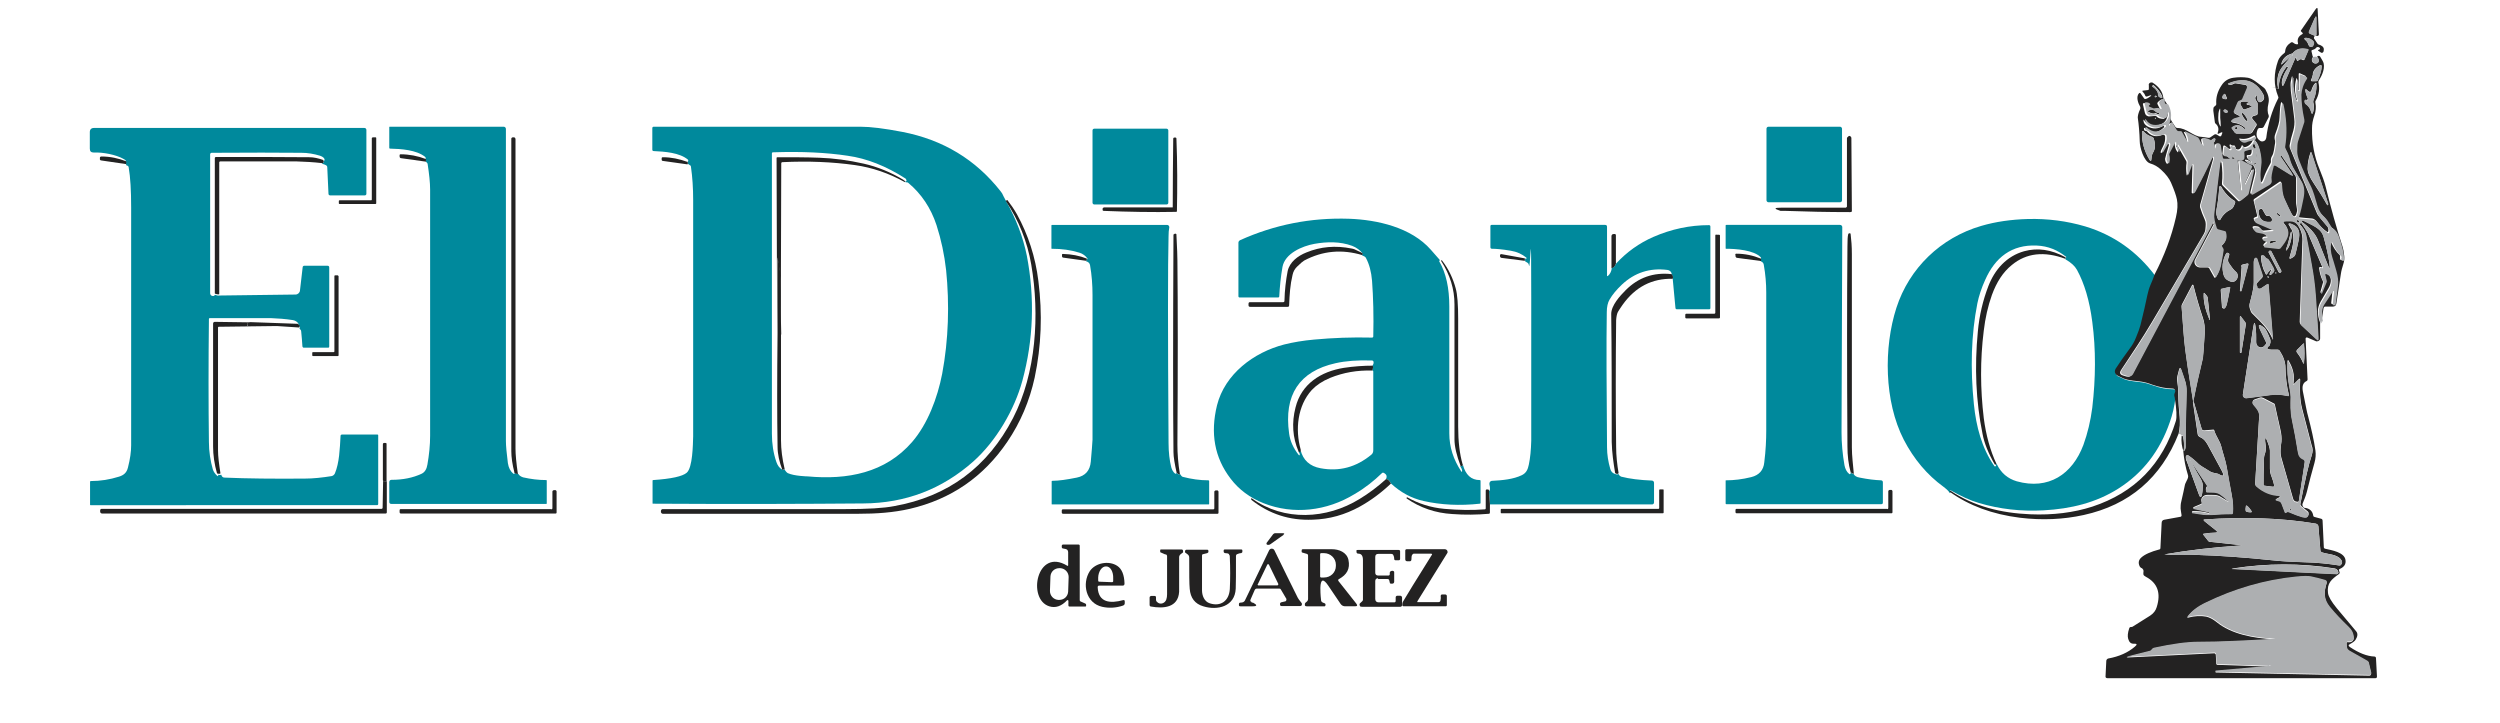 <?xml version="1.0" encoding="UTF-8"?>
<svg id="Layer_1" xmlns="http://www.w3.org/2000/svg" version="1.1" viewBox="0 0 1016 294">
  <!-- Generator: Adobe Illustrator 29.0.0, SVG Export Plug-In . SVG Version: 2.1.0 Build 186)  -->
  <defs>
    <style>
      .st0 {
        fill: #00899c;
      }

      .st1 {
        fill: #adafb1;
      }

      .st2 {
        fill: #232222;
      }
    </style>
  </defs>
  <g>
    <path class="st0" d="M131,66.3c.2,0,.4,0,.5-.2.1-.2,0-.5,0-.9.2.2.4.1.4-.2.1-.6-.6-1.3-1.8-1.7-2.6-.8-5.1-1.2-7.6-1.2-9.4-.1-21.6-.1-36.5,0-.3,0-.6.3-.6.6v56.5c0,.6.5,1.1,1.1,1.1.1,0,.2,0,.3,0,.1,0,.4-.2.6-.5.7.3,1.2.4,1.8.3l30.9-.4c.9,0,1.7-.7,1.8-1.6l1.1-9.5c0-.3.3-.6.6-.6h9.5c.4,0,.7.2.7.7v32.1c0,.4-.2.5-.5.5h-9.8c-.4,0-.5-.2-.6-.5-.1-1.9-.3-4-.5-6.1,0-.3-.1-.5-.2-.6-.1-.2-.3-.3-.5-.5.1-.2.2-.4.2-.5,0-.3,0-.5-.3-.6l-.4-.3c.3-.4.1-.9-.7-1.5-.4-.3-.9-.5-1.4-.6-3.2-.5-6.2-.7-8.8-.8-2.9,0-11.3,0-25,0-.3,0-.4.1-.4.4-.2,17.8-.2,34.4,0,49.9,0,3.9.6,7.7,1.6,11.2.3.9.9,1.8,1.8,2.6.2.2.3.1.4-.1,0-.2,0-.3-.2-.4.6.2,1,.2,1.4,0,.1.4.3.7.5.9.2.2.5.3.9.3,9.2.4,20,.5,32.6.4,3.4,0,7-.4,10.8-1,.6-.1,1.1-.5,1.4-1.1,1.8-4.3,2-9.9,2.3-15.3,0-.3.3-.5.6-.5h14.4c.2,0,.3.1.3.3h0v27.9c0,.3-.2.5-.5.5H36.8c-.1,0-.2,0-.2-.2v-9.3c0-.2.1-.3.3-.3,3.9,0,7.7-.6,11.5-1.8,1.9-.6,3.1-1.6,3.6-3.7.9-3.5,1.3-6.5,1.3-9,0-17.2,0-49.5,0-96.7,0-6.8-.3-12.2-1-16.3,0-.4-.4-.7-1.1-.9.1-.1.1-.5,0-1,.2-.5,0-1-.8-1.4-3.2-1.9-8.9-2.9-12.2-2.7-1.2,0-1.7-.5-1.7-1.6v-6.7c0-1.1.6-1.7,1.7-1.7h109.9c.5,0,.8.4.8.8h0v26c0,.3-.3.6-.6.6h-14.2c-.3,0-.6-.3-.6-.6l-.5-10.8c0-.4-.2-.7-.6-.9-.5-.3-1-.4-1.5-.5Z"/>
    <path class="st0" d="M209.1,192.1c.6.3,1.1.5,1.5.5.5.7,1.1,1.1,2,1.4,3.1.7,6.2,1.1,9.4,1.1.1,0,.2.1.2.2h0v9.2c0,.2,0,.3-.3.3h-62.8c-.6,0-.9-.3-.9-.8v-8c0-.6.3-1,.9-1,4.6,0,8.7-.8,12.3-2.5,1.2-.6,2-1.8,2.3-3.7.7-4,1.1-7.9,1.1-11.7,0-52.8,0-86.1,0-100,0-3-.4-6.4-1-10.4,0-.3-.3-.6-.8-1.1v-1.1c0-.3,0-.6-.3-.8-3.5-2.8-9.8-3.2-14.2-3.3-.2,0-.3-.2-.3-.3v-8.4c0,0,0-.2.1-.2h46.4c.5,0,.9.4.9.9h0c0,57.8,0,100.1,0,126.8,0,2,.3,5,.8,9,.3,1.9,1,3.3,2.2,4.3.2.1.3.1.5,0,.2-.2.1-.3-.2-.4Z"/>
    <rect class="st0" x="444.1" y="51.5" width="30.8" height="30.8" rx=".7" ry=".7" transform="translate(-.1 .8) rotate(0)"/>
    <rect class="st0" x="717.9" y="51.5" width="30.7" height="30.7" rx=".8" ry=".8"/>
    <path class="st0" d="M279.5,66.7c.2-.3.1-.6,0-1.1,0,0,.2,0,.2-.2,0-.2,0-.3-.1-.5-3.4-2.9-9.6-3.3-13.9-3.5-.4,0-.6-.2-.6-.6v-8.7c0-.4.2-.6.6-.6,52.1,0,80,0,84,0,4.1,0,9.7.7,17,2.1,16.5,3.2,29.8,11.2,40,24.2.4.5.8,1.1,1.1,1.9.4.8.7,1.4,1,1.9,4.2,7.4,7,14.9,8.5,22.3,3.3,17.2,2.7,34.2-1.8,50.8-3.2,11.8-10.7,24.6-19.9,32.8-12.7,11.3-27.6,17-44.8,17.1-23.6.2-52.1.3-85.4.1-.2,0-.2,0-.2-.2v-9.1c0-.2,0-.2.2-.3,7.4-.5,12-1.5,13.7-3,2.4-2.1,2.5-11.4,2.6-14.8,0-33.6,0-65.6,0-96,0-4.9-.3-9.4-.9-13.5,0-.3-.2-.6-.5-.7l-.7-.5ZM317.9,191.1c.3-.2.6-.3.9-.4.5.9,1,1.4,1.4,1.6,1.4.6,3.1.9,5,1.1,1.9.2,2.9.2,3,.2,16.2,1.5,31.6-1.4,42.5-14,6.3-7.3,10.3-17.9,12.2-27.7,2.6-13.9,3-28.3,1.6-42.1-.7-6.3-2-12.4-3.9-18.3-2.3-7-6.2-12.8-11.5-17.2-.2-.2-.5-.2-.7-.2-.2,0-.4,0-.6-.2.1,0,.2-.1.3-.2.4,0,.4-.3.1-.9,0-.1-.2-.2-.3-.3-7.8-5-15.6-8.1-23.4-9.2-8.6-1.3-18.7-1.8-30.3-1.4-.4,0-.5.2-.5.5,0,3.2,0,41.2,0,113.9,0,4.1.6,7.9,1.8,11.4.5,1.5,1.3,2.6,2.5,3.2Z"/>
    <path class="st0" d="M593.6,189.4c.6.1.9,0,.9-.6,1.1,4.2,3.4,6.3,6.9,6.3.2,0,.3.2.3.3v9c0,.2-.1.3-.3.3-8.1.9-15.8.5-22.9-1.1-4.9-1.1-9.3-3.5-13.2-7.1-.7-1.4-1.4-1.9-2.1-1.7.6-1.1.4-2-.8-2.6-.3-.2-.6-.1-.8.1-3.2,3.1-6.8,6-11.1,8.5-11.3,6.9-24.8,8.5-37,3.7-5.5-2.2-10-5.5-13.4-10-6.5-8.5-8.3-18.4-5.5-29.8,3.2-12.7,14.9-21.5,27.3-24.7,3.6-.9,7.7-1.6,12.2-2,7.6-.7,15.4-1,23.5-.8.3,0,.5-.2.5-.5h0c.2-8.3,0-15.8-.5-22.6-.3-3.6-1.1-6.7-2.5-9.3-.2-.4-.7-.7-1.5-1-.1-.5,0-.7.3-.6-1.1-1.5-2.6-2.6-4.4-3.3-4.9-1.8-10.2-1.7-15.3-.8-5,.9-12,3.9-13,9.4-.7,4-1.1,8-1.3,11.9,0,.3-.2.5-.5.5h-15.6c-.3,0-.5-.2-.5-.5h0v-21.8c0-.4.3-.8.7-1,14-6.3,28.7-9.2,44.2-8.7,11.5.4,25.3,3.5,33.3,12.6.8.9,2,2.3,3.6,4.1,0,0,0,.2,0,.2,0,.2-.2.2-.2.3,0,0,0,0,0,.1,2.8,4.8,4.1,10.9,4.1,18.3,0,25.4,0,42.6,0,51.6,0,5.6,1.7,10.7,4.8,15.4.2.4.4.3.4-.1,0-.5-.2-1.1-.8-1.9ZM527.6,183.4c.2.2.4.2.5.3.1,0,.2,0,.4-.3,0-.2.1-.4,0-.7,1,4.3,3.8,6.8,8.2,7.6,7.6,1.4,14.4-.4,20.6-5.5.6-.5.8-1.1.8-1.9,0-11.8,0-22.4,0-31.8,0-.1,0-.3-.1-.4-.2-.2-.3-.3-.4-.2.4-.8.5-1.5.2-2,.4-.5.5-1,.4-1.5-.1-.3-.3-.5-.7-.5-5.8-.2-10.7.2-14.7,1.1-14.8,3.3-21.1,12.9-18.9,28.6.4,3,1.7,5.9,3.9,8.7.2.2.3.2.4,0,.1-.3,0-.8-.7-1.5Z"/>
    <path class="st0" d="M876,111.9c-.4,1.2-1,2.6-1.6,4.1-.6,1.4-1,2.8-1.3,4.2-.6,3.4-1.5,7.4-2.8,12.2-.3,1.1-.9,2.8-1.8,5-.7,1.7-1.6,3.3-2.6,4.6-2.4,3.2-4.4,5.9-5.8,8.3-.5.9-.3,2,.6,2.6,0,0,0,0,.1,0,1,.5,1.8.9,2.5,1.2,2.1.9,5.6,1,7.3,1.3,1.3.2,2.7.6,4.3,1.2,2.9,1.1,5.7,1.6,8.4,1.6.6,0,1.1.5,1,1.1,0,.2,0,.4-.1.5-.4.7-.4,1.3-.1,1.9-.4,3.5-1.2,6.8-2.3,9.9-4,11.6-10.9,20.6-20.8,26.9-9.1,5.8-19.4,8.3-30.5,8.9-9.2.5-17.9-.5-26.3-3-3.5-1-7.3-2.8-11.4-5.1-.2-.1-.3,0-.2.2,0,.1.1.3.3.6-.1,0-.3,0-.5.3-.4-.8-1.3-1.6-2.6-2.6-6.6-4.8-12-11.2-16.1-19.1-8-15.6-8.2-37.5-3-53.6,5.2-16.1,18-28.5,34.5-33.3,5.8-1.7,12.1-2.6,18.9-2.8,8.1-.2,15.8.8,23.3,3,11.6,3.5,21.1,10.2,28.5,20.1ZM810.8,188.8l.7-.2c1.7,3.6,4.4,5.9,8.1,7,12.9,3.6,22.6-2.8,27.1-14.8,1.7-4.7,2.9-9.7,3.6-15.1,1.4-12,1.5-23.6,0-34.9-1.1-8.6-3.2-15.6-6.2-21.1-.9-1.6-2.4-3-4.7-4.3v-.7c.1,0,.2,0,.3-.1,0,0,0-.2,0-.2-3.5-2.8-7.4-4.4-11.9-4.6-10.3-.5-17,4.9-21,13.9-1.6,3.5-2.6,6.7-3.2,9.6-2.5,12.7-2.9,26.4-1.4,41.1.9,8.8,3.2,17.8,8.3,25,.1.2.4.2.5.1,0,0,.1-.1.2-.2,0-.2,0-.3-.2-.3Z"/>
    <path class="st0" d="M478.1,192.2c.6.6,1.1.7,1.5.5.4.6.7,1,1.1,1.1,3.5.9,6.9,1.4,10.4,1.4.1,0,.3.1.3.3v9.2c0,.2,0,.3-.3.3h-63.5c-.1,0-.2,0-.2-.1v-9.2c0-.2,0-.3.3-.3,2.6,0,5.9-.5,9.9-1.3,3.5-.7,5.4-2.9,5.7-6.5.4-4.3.6-7.3.7-8.9,0-1.1,0-20.7,0-58.8,0-4.1-.3-8.1-1-12.1-.1-.8-.7-1.4-1.6-1.6.1-.2.2-.5.2-1,0,.2,0,.3.3.1.1,0,.1-.2,0-.3-.8-1.1-1.9-1.9-3.2-2.3-3.5-1.1-7.2-1.6-11.2-1.6-.2,0-.2,0-.2-.2v-9.2c0-.2,0-.3.3-.3h46.7c.5,0,.9.4.9.9,0,0,0,0,0,.1-.2,1-.3,2.2-.3,3.6-.3,11.1-.3,39.1,0,84,0,3.8.4,7.1,1.1,9.9.3,1.1.8,2,1.6,2.6.1,0,.2.1.3,0,.3-.2.3-.3,0-.3Z"/>
    <path class="st0" d="M654.9,108.9c.7,0,1.3-.5,1.8-1.7,4.4-4.8,9.5-8.4,15.2-10.9,7.3-3.2,14.9-4.8,22.6-4.8.4,0,.6.2.6.6v33.1c0,.3-.2.5-.5.5h-13.1c-.3,0-.6-.2-.6-.6l-1.1-11.7c.2-.7,0-1.3-.4-1.8,0-1-.8-1.8-1.8-1.9-7.1-.9-13.3,1.1-18.5,6-2.1,2-3.8,4-5,6.1-.7,1.2-1.1,2.9-1.1,5.1-.2,12.3-.1,30.6.1,54.9,0,3,.5,5.9,1.3,8.7.3,1.2,1,1.8,1.9,2.1.7.3,1.1.3,1.4,0,.3.6.7.9,1.1,1.1,3.5.9,7.6,1.4,12.5,1.6.5,0,.9.4.9.9v8c0,.5-.4.8-.8.8h-65.9s-.4-5.5-.4-5.5c.5,0,.6-1,.2-2.7-.1-.7.3-1.3,1-1.4,0,0,0,0,.2,0,4-.2,8.5-.6,12-2.3,1.8-.9,2.4-2.3,2.8-4.2.6-2.8.9-6,1-9.8,0-1,0-20.3,0-58.1s-.3-8.9-1-13.4c0-.3-.2-.6-.5-.8l-1-.6v-1.1c.2,0,.4,0,.5,0,.2-.1.2-.2,0-.4-1.7-1.4-3.8-2.4-6.3-2.8-3.5-.6-6.1-.8-7.6-.8-.5,0-.7-.2-.7-.7v-8.5c0-.3.2-.5.5-.5h46.1c.5,0,.8.2.8.8v19.7c0,.4.1.4.4.2.8-.7,1.3-1.7,1.5-2.9Z"/>
    <path class="st0" d="M752,192c.7.5,1.2.7,1.3.6.4.8,1.2,1.3,2.5,1.5,3.4.7,6.2,1,8.6,1.1.5,0,.8.3.8.8v8.2c0,.5-.2.7-.7.7h-62.9c-.2,0-.3-.1-.3-.3h0v-9.2c0-.2,0-.2.2-.2,3.1,0,6.6-.4,10.2-1.3,3.2-.8,5-2.8,5.3-6,.6-4.8.8-9.1.8-12.9,0-5.5,0-24.2,0-56.2,0-3.5-.3-7.3-1-11.2-.1-.7-.5-1.1-1.2-1.4v-1c0,.3.1.2.1-.2,0-.2,0-.3-.1-.4-2.8-3-10.2-3.5-14.1-3.5-.1,0-.2,0-.2-.2v-9.2c0-.2,0-.3.3-.3h46.2c.5,0,.9.4.9.9-.2,50.1-.3,77.9-.3,83.4,0,4.4.4,8.9,1.2,13.4.3,1.5.9,2.7,1.9,3.5.2.2.4.1.5,0,.2-.2.2-.4,0-.4Z"/>
  </g>
  <g>
    <path class="st2" d="M940,23.2c-.5.5-.6,1.1-.3,1.8.3.7,1.2,1,1.9.7.2,0,.4-.2.5-.4.4-.5.3-1.2-.3-2-.2-.4,0-.6.6-.6.2,0,.4.1.5.3.4.7.8,1.3,1.1,1.9,1.2,2.2-.2,5.7-1.6,7.7-.2.3-.2.6-.2.9.6,2.5.3,4.9-1.1,7.4-.2.3-.2.6-.1,1,.3,1.5.2,3.3-.5,5.2-.6,1.7-.9,3.4-.9,5.1-.1,5.9.9,11.3,3,16.4,1.1,2.7,2,5.1,2.5,7.1,2.2,8.9,4.5,17.2,7,24.8.2.6.4,1.8.6,3.5.1,1.1,0,2.2-.4,3.4-.4,1.3-.8,2.6-1,4.1,0,.2-.6,4.2-1.8,11.8-.1.9-.6,1.3-1.5,1.3h-3c-.3,0-.6.2-.7.6l-.8,5.1c-.7-3.2-.5-5.6.5-7.1,1.3-1.9,2.3-3.5,3.2-4.9.6-.9.8-.8.7.2l-.5,4.6c0,.2.1.4.4.5,0,0,0,0,0,0h.5c.2,0,.3,0,.3-.3.4-2.8.7-5.5,1-7.9.2-1.7,0-3.6-.7-5.8-.9-3-1.5-4.9-1.7-5.7-.6-1.9-.7-3.8-.4-5.7.1-.6.3-.6.5,0,.9,2.3,2.1,4.1,3.5,5.4.2.2.2.4.2.6,0,.3,0,.6,0,1.1,0,.2.2.3.4.3h.4c.2,0,.3-.2.3-.4,0-2.6-.8-5.7-2.1-9.4-.6-1.6-1.3-2.7-2.3-3.2-.3-.2-.5-.4-.7-.7-1-1.6-1.5-2.5-1.6-2.6-.3-.5-1-1.2-2-2.2-.9-.9-1.7-2.2-2.2-4-1-3.2-1.4-5.5-3-8.6-1.4-2.7-2.9-5.9-4.4-9.8-.5-1.4-.8-2.6-.8-3.7,0-1.8,0-3.1.3-3.9,1.6-4.9,2.5-7.6,2.6-8,.1-.4.1-.7,0-.9-.9-4.1-1.3-7.5-1.2-10.2,0-2.2.8-4.4,2.3-6.5.2-.2,0-.6-.1-.7,0,0,0,0,0,0l-2.2-1c-.4-.2-.5,0-.5.4v6.2c0,.2,0,.2-.2.1l-.4-.2c0,0-.1-.1,0-.2.2-1.5.1-2.9-.1-4,0-.5-.2-.5-.3,0-.8,2.8-.7,5.6.3,8.5,0,0,0,0,0,0,0,0,0,0,0,0h-.2c-.1.1-.2,0-.3,0-1-2.8-1.4-5.3-1.3-7.6,0-2.7-.2-2.7-.7,0-.2.8-.1,2.2,0,4,.7,5.2,1.1,8.9,1.4,11.3.2,1.7,0,3.3-.4,4.8-.7,2.2-1.2,4.2-1.5,6,0,.3,0,.7.1,1,5.1,12.3,8.8,21.2,11.1,26.8.2.5,1.6,2.2,4.1,5.1.4.5.6,1.2.4,2,0,.3-.2.4-.5.2-1.4-.9-2.7-2.2-3.9-3.8-.7-1-1.4-1.5-2.1-1.6-2.1-.2-3.9-.3-5.4-.5-.4,0-.5-.2-.4-.6.6-2,1.3-4.6,1.9-7.8.5-2.6.2-4.7-.7-6.4-2.5-4.2-4-6.1-4.9-9.5-.3-1.2-.9-2.5-1.7-4-.2-.3-.2-.6-.2-.9.9-4.9.8-10.2-.4-15.8-.5-2.4-.9-2.4-1.2,0-.1.9-.2,2.5-.3,4.6,0,1.5-.6,3.6-1.7,6.5-.4,1-.4,1.9-.1,2.8,0,.3.1.6,0,1-.3,1.3-.4,4-1.3,5.3-.3.6-.5,1.2-.4,2,0,.3,0,.6-.2.9-1.4,2.5-2.2,4.3-2.5,5.2-1.1,3.4-1.8,3.3-1.9-.3,0-1,.1-2.9.4-5.7.2-1.5-.4-7.2-2.5-8.7-.3-.2-.3-.5,0-.7.2-.3.3-.5.3-.8,0-.4-.3-.5-.6-.3-2,1.2-3.8,1.6-5.6,1.2-.4,0-.4,0-.2.3.7,1,1.7,1.2,3,.5,0,0,.8-.2,2.2-.5.4,0,.5,0,.3.4-.7,1.5-1.8,2.5-3.3,2.8-.3,0-.5,0-.7-.3l-.3-.5c0,0-.1,0-.2,0,0,0,0,0,0,0-.5,1.6-1.3,2.1-2.4,1.5-.2-.1-.4-.3-.4-.6s0-.2,0-.3c0-.4-.1-.5-.5-.5-.5.1-.9,0-1.2-.3-.3-.2-.4-.2-.5.2,0,.2,0,.5.4,1,0,.1,0,.2,0,.3,0,0-.1.2-.2.2-.2,0-.4,0-.6-.1-.5-.5-1-.9-1.5-1.2-.4-.2-.7,0-.7.4l-.3,2.7c0,.4.2.7.6.8,0,0,0,0,0,0,.8,0,1.5.4,2,1,0,0,.2.2.3.2.5.2.8,0,.8-.6,0-.5.3-.5.6,0,.8,1.2,1.9,1.6,3.5,1,.3-.1.5-.3.7-.6.2-.5.2-1.3,0-2.4,0-.3,0-.6.4-.7,1.2-.5,2-.7,2.6-.6.2,0,.4.2.4.4,0,.7,0,1.3-.3,1.8-.1.2-.4.4-.7.4h-.5c-.5,0-.6.2-.5.7.2.8.8,1.3,1.6,1.6.2,0,.2.2.1.3h0c0,.1-.2.1-.3,0-.6-.3-.9-.5-1.1-.6-1.3-.3-1.4,0-.4.8.4.3,1,.6,2,.9.3,0,.6.3.8.6.7,1.2.9,2.3.6,3.3-.5,1.9-1.1,4.3-1.8,7.2-.2.9,0,1.1.9.7l6.4-3.7c.8-.5,1.1-1.2.9-2.1-.2-1,0-2.7.8-5.3,0-.3.4-.5.7-.4,0,0,.1,0,.2,0l6,3.7c1.2.8,1.4.5.6-.7l-4.5-6.7c0,0,0-.1,0-.2l.2-.2c0,0,.2,0,.2,0l5.8,8.5c.2.3.3.6.3.9,0,2.8,0,5.9,0,9.2,0,.7,0,1.4.2,2.2.2,1.1.3,1.8.2,2.2-.5,2.6-1.4,2.7-2.6.3-.8-1.6-1.7-3.5-2.6-5.5-1-2.2-1-3.9-1.2-6.5,0-.2-.2-.4-.4-.4,0,0-.1,0-.2,0l-10.3,7c-.3.2-.4.5-.3.8l1.4,5.9c0,.3,0,.5-.3.6-.7.2-1.1.5-1.1.6,0,.7.4,1.4,1.2,1.7l6.3,2.7c.3.1.3.2,0,.3l-3.4.3c-.3,0-.6,0-.9-.4-.7-.8-1.2-1.3-1.6-1.3-2.4-.4-2.7.2-.9,1.9.2.2.9.3,2.2.5.9.1,1.7.6,2.3,1.3.2.3.1.4-.2.4-.8,0-1.2.2-1.3.3-.3.5-.2.8,0,.9l1.1.5c.4.2.3.4,0,.7-.4.3-.7.6-.8.8-.2.5,0,.7.4.8l5.4.6c.3,0,.7-.1.9-.4,2.2-2.8,4.7-6.1,1.7-9.4-.8-.9-.6-1.4.6-1.4h1.6c1.3,0,2.5.7,3.2,1.7,1.4,2.1,2.1,4.3,2,6.4,0,.5-.4,11.5-1.1,33.1,0,.4.1.8.4,1.1l6,5.6c.7.7,1.1.5,1-.4-.1-3.1-.5-8.8-1.1-17.2-.3-4.1-.8-8.2-1.6-12.4-.9-4.6-1.6-8.7-2.3-12.4-.2-1.2-1.1-2.5-2.6-4.1-.1-.1-.1-.3,0-.4l.3-.2c.1,0,.3,0,.4,0,1,1.6,2.5,3.4,3.2,5.3,1.8,4.2,3.6,8.5,5.4,12.7,0,.1,0,.3-.1.3,0,0-.2,0-.2,0,0,0-.2-.1-.3-.1-.4,0-.6,0-.6.5.2,1.8.7,3.6,1.5,5.2.1.3.2.6,0,.9l-1,3.6c0,0,0,.1.2.3,0,0,0,0,0,0,0,0,.2,0,.2-.2l1.9-4.6c0-.1,0-.3,0-.4l-.6-2.5c0-.3,0-.4.4-.3,2.9,1,2.5,4,1.1,6.3-1.3,2.2-2.3,3.9-3,5.1-.8,1.4-1.2,2.8-1.2,4.2,0,1.5.3,3,.9,4.5v6.5c0,.6-.6,1.1-1.2,1.1-.1,0-.3,0-.4,0l-3.5-1.5c-.5-.2-.8,0-.8.5l.8,16.4c0,.4-.1.6-.5.8-1.4.7-1.8,2.1-1.4,4.2,1.2,6,1.8,9.2,2,9.6,1.4,5.4,2.5,10.2,3.1,14.4.2,1.6.1,3.2-.4,5-1.1,3.8-2.1,7.7-3.1,11.8-.4,1.7-1.2,3.4-1.7,4.7-.3.7.1,1.6.8,1.8,0,0,.2,0,.3,0,1.8.3,2.9,1.3,3.2,3.1,0,.3.2.5.6.6l2.6.7c.4.1.6.4.6.8l.5,10.7c0,.4.2.6.6.7,2.6.6,7.7,1.4,8.2,4.5.3,1.7-.5,2.9-2.3,3.7-.3.1-.5.4-.3.7l.2.6c.1.3,0,.6-.3.8-2.9,2.1-4.9,3.6-4.4,7.7.2,1.5,1.4,3.5,3.6,6.2,1.8,2.1,4.4,5.2,7.8,9.3.8.9.7,2.1-.2,3.5-.4.6-1.1,1.1-2.2,1.7-.8.4-.8.8,0,1.3,3.6,2.4,6.9,3.7,9.9,3.8.3,0,.6.3.6.6l.4,7.5c0,.5-.2.7-.7.7h-108.8c-.6,0-.9-.3-.8-.9l.3-6.1c0-.5.4-.9.8-1,4.4-.8,8-2.4,10.8-4.8,1.1-.9.9-1.3-.5-1.2-1.1,0-1.8-.6-2.2-2-.3-1-.2-2.4.4-4.2.1-.4.4-.6.7-.6.2,0,.6,0,.8-.2,2.1-1.3,4.5-2.8,7-4.4,1.4-.9,2.3-2.1,2.7-3.5,1.8-5.7.3-9.8-4.4-12.3-.6-.3-.9-.6-1-.9,0-.4-.1-.8,0-1.1.1-.3,0-.7-.1-.9-.2-.3-.4-.6-.8-.7-.3-.2-.5-.4-.6-.6-.7-1.4-.5-2.6.6-3.6,1.4-1.3,3.9-2.4,7.3-3.3.3,0,.5-.3.5-.6l.5-10.2c0-.7.4-1.2,1.1-1.3l6.6-1.2c.2,0,.4-.3.4-.6-.2-1.1-.3-2-.4-2.8,0-.8,0-1.8.3-2.9.7-2.9,1.1-5,1.4-6.4.1-.6.4-1.2.8-2,.5-.9.7-1.6.5-2.2-1-3.2-1.6-6.4-1.9-9.7.6-.4.9-1.1.9-2,0-7.5.2-14.9.4-22.4,0-1.6-.2-3.1-.7-4.5-.8-2.2-1.3-3.7-1.5-4.4-.3-.8-.5-.8-.8,0,0,0-.2.9-.7,2.7-.2.8-.2,1.7,0,2.7.3,1.7.4,4.1.4,7,0,1.3.2,3.6.5,6.8.2,2.5.1,4.8-.4,6.9-7.1,18-20,29-38.6,33.1-8.2,1.8-16.9,2.2-25.9,1.1-11.2-1.4-20.7-4.9-28.6-10.6.2-.3.4-.4.5-.3,9.5,6.3,20.4,9,32.3,9.5,9.3.4,17.7-.7,25.2-3.1,17.3-5.7,28.6-17.3,34-34.9.4-1.4.3-4.6-.5-9.6-.3-.6-.2-1.2.1-1.9.3-.5.1-1.2-.4-1.5-.2,0-.3-.1-.5-.1-2.7,0-5.5-.6-8.4-1.6-1.5-.6-3-1-4.3-1.2-1.7-.3-5.2-.4-7.3-1.3-.7-.3-1.5-.7-2.5-1.2-.9-.5-1.3-1.6-.8-2.5,0,0,0,0,0-.1,1.5-2.3,3.4-5.1,5.8-8.3,1-1.3,1.9-2.8,2.6-4.6.9-2.2,1.5-3.8,1.8-5,1.2-4.8,2.1-8.8,2.8-12.2.3-1.4.7-2.8,1.3-4.2.7-1.5,1.2-2.9,1.6-4.1,4-7.7,6.9-15.4,8.7-23.3.7-2.9.8-5.4.4-7.3-.3-1.5-1.1-3.8-2.4-6.8-.7-1.6-2-3.4-4.1-5.3-1.3-1.2-2.7-2-4.4-2.5-2.6-.8-4.2-6.7-4.2-8.9-.1-3.7-.4-6.9-.8-9.7,0-.7.2-1.9,1-3.5.1-.3.1-.6,0-.9-.9-1.5-1.8-4.1-.5-5.5.2-.2.4-.2.6,0l1.4,2c.2.3.4.4.7.3.6-.1,1.2-.5,1.9-1,.6-.5.5-.6-.2-.4l-1.1.4c-.3.1-.7,0-.8-.4-.2-.6-.6-1.1-.9-1.4-.4-.4-.3-.6.2-.6l1.8-.2c.3,0,.4-.2.4-.5v-1.4c-.2-.6.3-1.2,1-1.2.3,0,.5,0,.7.2,2.5,1.6,3.9,3.6,4.2,6.1,0,.3.2.7.4.9,1.4,1.7,2.2,3.8,2.3,6.2.1,1.9.9,2.7,2.2,4.7.2.3.5.4.8.4,3.8,0,6.5,3.5,9.7,3.6.5,0,1.5.2,2.9.4.3,0,.6,0,.8-.2l1.6-1.1c.3-.2.6-.2,1,0l1,.6c.4.2.7.2.9-.3l.3-.8c.2-.4,0-.5-.4-.4l-1,.5c-.4.2-.6,0-.4-.4.5-1.4.3-2.6-.8-3.6-.3-.2-.4-.5-.4-.8-.2-1.4-.4-3-.6-4.5,0-.5,0-1,.1-1.3.1-.2.3-.4.7-.7.3-.2.4-.4.4-.7-.2-2.6.5-5.2,2.2-7.7,1.1-1.7,2.7-2.7,4.7-3,2.1-.3,4.1-.3,6,0,2,.4,3.8,2.1,5.2,3.1,1,.7,1.6,1.2,1.9,1.7,1.2,2.1,1.6,3.9,1.2,5.6-.5,2.1-.4,3.8.1,4.9.1.2,0,.5,0,.7l-2,3.9c-.2.3-.4.5-.8.5h-.9c-.4,0-.6.3-.8.6-.8,2-.5,3.6,1,4.6.7.5,1.7.3,2.2-.4.1-.2.2-.4.3-.7.7-5.8,2.3-11.1,4.8-16,.2-.3.2-.6,0-1-1.8-4.5-1.8-9.3,0-14.4.4-1.1,1.2-2.1,2.5-3.1.3-.2.4-.5.4-.8.1-1.4.9-2.6,2.3-3.5.3-.2.6-.2.9,0,.6.5,1.1.7,1.6.7.4,0,.5-.1.4-.5-.4-1.6.2-2.8,1.7-3.6.3-.2.4-.4,0-.7l-.3-.3c-.3-.2-.3-.5,0-.8l5.8-8.4c.5-.7.8-.6.8.2l.5,10c0,.4-.2.7-.6.7h-.9c-.3,0-.5.4-.5.7,0,0,0,.2,0,.3l1.4,2.1c.1.2.3.3.5.4.9.2,2.2.9,2.1,2,0,.6-.1.9-.3,1.1-.2.3-.5.3-.8.2l-.9-.6c-.5-.3-.5-.5,0-.6.1,0,.2,0,.3-.2.2-.2.2-.4,0-.6-.2-.2-.4-.3-.8-.3-.3,0-.5.1-.7.4-.3.4-.8.6-1.4.8-.3,0-.5.3-.4.6l.4,1.7ZM940.8,7.3l-2.4,5.5c-.2.4,0,.7.4.9l1.9.8c.5.2.7,0,.7-.4v-6.7c0-.9-.2-1-.5-.1ZM937,16.3c.8.8.9,1.3,1.3,2.2.2.5.8.7,1.2.5.2,0,.3-.2.4-.3.6-.9.6-1.7-.2-2.3-.8-.6-1.5-.9-2.3-1-1-.1-1.2.2-.5,1ZM931.7,21.7c-2.5.6-4,2-4.6,4.3,0,.3,0,.3.2.1l3.8-3.3c-.8,1.1-1.7,2.2-2.6,3.2-1.2,1.3-1.9,2.5-2.3,3.4-.8,2.1-.9,4.3-.4,6.6,0,0,0,0,0,0-3.6-.9-3.5-.9.1.1,0,0,.1,0,.1,0,0-3.3,1.1-6.2,3.1-8.8.1-.1.2-.2.4-.1l.4.2s0,0,0,0c-1.1,1.6-3,4.9-2.5,7,.2.7.4.7.7,0l4.6-10.6c.2-.5.4-.5.5,0l.2.6c.1.4.3.5.6.2.6-.6,1.2-.7,1.6-.3.3.2.7.2.9,0,0,0,0,0,0-.2l1.5-3.5c.1-.3,0-.4-.3-.5-2.8-.7-4.8,0-6.2,1.8ZM940,30c-.2,1-.4,1.8-.8,2.4-.1.2,0,.5.2.6,0,0,.1,0,.2,0h1.7c.3,0,.5-.1.6-.4,1-2.2,1.5-4.1,1.6-5.7,0-.2-.2-.4-.4-.4,0,0-.1,0-.2,0-1.7.8-2.7,2-3,3.5ZM911.9,52.2c-1.5-1.5-3-1.7-4.7-.4-.2.2-.2.4,0,.6l1.1,1.5c.2.2.4.4.8.4h5.2c.4,0,.7-.2,1-.5l1.8-2.9c0-.2,0-.4,0-.5l-1.7-2.1c-.2-.3-.2-.8.1-1,0,0,.1,0,.2-.1l1.3-.4c.3-.1.5-.3.5-.7v-3.7c0-.4,0-.7-.3-1-.5-.8-.8-1.4-.6-1.8.4-1.2.6-1.1.7.1,0,.9.3,1.4.7,1.7.3.2.6.2.9,0,1.4-.7,1.6-1.9.7-3.4-3-5.3-7.6-6.6-13.8-4.1-.4.2-.4.3,0,.5.6.2,1.3.1,1.9-.3.3-.2.7-.3,1.1-.2l3.6.6c.6,0,1,.6.9,1.2,0,0,0,.2,0,.3l-1.8,4.2c-.1.3-.4.5-.7.7l-.5.2c-.4.1-.6.4-.8.7l-1.5,3.5c-.1.3,0,.7.3.9l1.4.7c1,.5.9.8-.2,1-.8.1-1.4.4-2,.8-.9.6-.8,1,.3,1.2,1.8.2,3.4.9,4.8,2.2,0,0,0,0,0,.1v.2c-.2.3-.4.3-.6,0ZM937.6,40.6h-.3c-.4-.2-.6,0-.7.3,0,.3,0,.6.1.9,0,.2.3.4.6.6.9.7,1.6,1.7,1.9,2.9.3,1.1.6,1.1.9,0,.3-1.2.4-2.5,0-3.8,0-.3,0-.6.1-.9.9-2,1.3-4.2,1.2-6.5,0-.6-.2-.6-.6-.2-.6.6-1.1,1.6-1.5,3-.1.3-.3.4-.7.4-.3,0-.7-.4-1.2-.9-.3-.3-.5-.3-.5.2,0,.9.4,2,1,3.4.2.3,0,.5-.3.4ZM877,38.1c.2.8.3,1.2.4,1.2,1.5.9,1.8.5.8-1.2-.8-1.3-1.8-2.5-3-3.5,0,0,0,0-.2,0l-.2.2c-.1.1-.2.3,0,.4,0,0,0,0,0,0,1,.6,2,1.7,2.2,2.8ZM903.2,39.8c.2.4.7.5,1.5.5.3,0,.4-.2.3-.5-.2-.4-.3-.7-.3-.7,0,0-.1-.3-.3-.7-.1-.3-.3-.3-.5,0-.5.6-.7,1.1-.6,1.5ZM875.9,39.5c0,0,.2,0,.3,0,.4-.2.4-.4,0-.6-.1,0-.2,0-.4.2-.1.2,0,.3.1.4ZM902.8,65.9c.4,3,.5,5.8.2,8.6,0,.3,0,.6.3.9l6.2,6.2c.3.3.6.3.9,0l2.5-2c.3-.2.4-.5.5-.8l2.2-9.4c0,0,0-.1,0-.2l-.3-.2c-.1,0-.3,0-.3.1,0,0,0,0,0,0l-2.9,6c0,.2-.2.2-.3.2h0c-.1,0-.1-.2,0-.3l2.9-6.7c.2-.4,0-.7-.3-.8l-4-2.1c-.3-.2-.6,0-.8.2,0,.1,0,.2,0,.3l1.1,11.6c0,.2,0,.2-.2.2h-.2c0-.1,0-.2,0-.3l-1.4-11.9c0-.4-.3-.7-.7-.7h-4.8c-.3,0-.5-.2-.5-.5-.3-1.3-.5-2.9-.8-4.8,0-.4-.2-.6-.4-.8-.2-.2-.5-.3-.8-.3-.4,0-.6.2-.7.5l-.2,1.1c-.1.7-.2.7-.3,0-.2-2-1.6-3.2-4.1-3.7-.8-.2-1.2.2-1,1l.4,1.6c.2.7,0,.7-.4.2-.5-.7-1-1.5-1.4-2.5-.1-.3-.3-.5-.7-.7l-4.6-2.2c-.4-.2-.5-.1-.3.3.7,1.2,1.1,2.5,1.2,3.8,0,0,0,.2-.2.2,0,0-.1,0-.1,0l-2.3-4c-.1-.2-.3-.4-.6-.4h-.8c-.3,0-.7-.2-.8-.5l-1.6-2.8c-.2-.3-.4-.4-.7-.1-.3.2-.4.6-.5,1.1,0,.2-.1.2-.2,0l-.2-.2s0,0,0,0c1.2-2.7,1.2-5.3,0-7.9-.2-.3-.4-.5-.8-.6-.8,0-1-.6-.8-1.7,0-.3-.1-.5-.4-.5,0,0-.2,0-.3,0-.6.3-1.1.6-1.5,1.1-.3.3-.3.5-.2.8l.9,1.8c.2.5.1.6-.4.4-.7-.4-1.4-.4-2-.2-.3.1-.6.1-.9,0l-1.7-.7c-.3-.1-.3-.3,0-.5l.3-.2c.2-.1.2-.4,0-.5,0,0,0,0,0,0-.5-.4-1-.5-1.7-.5-.3,0-.5.2-.4.6l.8,3.4c.2.9,1,1.5,1.9,1.4l2.2-.2c.3,0,.5,0,.7.3.6.6,1.5.9,2.7.9.3,0,.6-.2.7-.5l.7-1.9s0,0,0,0h.3c0,0,.1.2.1.2-.2,2.6-1.4,4.2-3.7,4.7-2.6.7-4.6,0-5.8-1.8-.3-.5-.4-.5-.4.1.1,1,.7,1.7,1.7,2.3,2,1.1,4.1,1.1,6.2-.2.2-.1.4,0,.5.1,0,.1,0,.2,0,.4-2.6,2.6-5.2,2.7-7.9.3,0,0-.2,0-.3,0,0,0,0,0,0,.1,0,.7.1,1,.6,1.1.4,0,.7.2.9.5,1.6,1.7,3.6,2.1,6,1.1.4-.2.9,0,1.1.5,0,0,0,.1,0,.2.1,1.3-.1,2.6-.8,3.9-.7,1.3-1,2.1-1,2.3,0,.6.2.7.5.2l2.2-3.7c0-.1.2-.1.2,0l.3.3c.1.2.2.4.1.6-.8,2.7-1.3,4.5-1.5,5.4,0,.6.1,1.2.6,1.9.2.3.4.3.5-.1.2-.9.2-1.9,0-3.1,0-.2,0-.4,0-.5l2.4-4.5c.3-.6.4-.5.4.1,0,1.3.3,2.4,1,3.3.3.4.5.4.4-.2,0-.7-.3-1.3-.8-1.9-.1-.1,0-.2,0-.3l.2-.2s.1,0,.2,0c0,0,0,0,0,0l3.6,6.3c.2.3.2.6.2.9-.2,1.4-.2,2.9,0,4.5,0,.8.3.8.5,0l1.3-3.5c0,0,.1-.1.2-.2.1,0,.2,0,.3,0,0,0,.1.2.1.4-.1,3.6-.2,7.2-.3,10.8,0,.2.2.4.4.4,0,0,.1,0,.2,0,.3-.1.5-.3.6-.6,2.5-4.6,4.8-9.3,7-14,0-.2.2-.2.3,0l.2.4c0,0,0,.1,0,.2l-5.3,18.7c0,.3,0,.6,0,.9.5,1.6,1.1,3.3,1.9,5,.6,1.3.4,2.3.3,3.7,0,.9-.4,1.7-.9,2.6-6.9,11.8-13.9,23.5-20.8,35.3-4,6.7-7.6,12.1-12.6,19.6-.7,1.1-.5,1.8.8,2.2l1.3.4c1.1.3,1.9,0,2.5-1l32.5-61.3c0,0,.1-.1.2,0l.3.2c.1,0,.1.1,0,.3l-7.5,14.2c-.6,1.1-.2,2.4.9,3,.3.2.6.2,1,.3h3.2c.3,0,.6.2.7.5l1.9,3.4c.2.4.4.4.7,0,2-3.1,2-5.4,2.9-10.6,0-.3,0-.6-.2-.8l-.4-.7c-.2-.3-.1-.5.1-.7,1.5-1.3,2-2.9,1.5-4.9,0-.3-.3-.6-.6-.7l-2.6-.7c-.3,0-.5-.3-.6-.6-.8-2.4-1.2-4.2-1-5.6,1.2-10.3,2-17.3,2.5-21.1.1-1,.3-1,.4,0ZM902.3,47.7c0-1,0-2,0-3,0-.7-.1-.8-.4,0-.3.8-.4,1.8-.4,3.1,0,1.3.2,2.3.6,3.1.3.7.4.6.4,0,0-1-.1-2-.2-3ZM905.3,45.5c.1-.3-.1-.7-.6-.9-.4-.2-.9-.1-1,.2-.1.3.1.7.6.9.4.2.9.1,1-.2ZM875.8,48.1c0,.3,0,.4.3.1.1-.1,0-.2,0-.4,0,0,0,0-.1,0,0,.1-.1.2-.1.2ZM875.1,61.8c.8-1.3.9-3.2.2-5.4,0-.3-.3-.5-.6-.7-1.5-.5-2.6-1.2-3.4-2.1-.5-.6-.8-.5-.8.3-.1,3.7.9,7.4,3.1,11.1.3.6.6.5.7-.1.1-.9.1-2,.8-3.1ZM900.3,56.8c0-.2,0-.4-.2-.5,0,0-.2,0-.2,0-.4,0-.7.3-1.1.6-.3.3-.3.5,0,.8l.4.2c.3.2.5.1.7-.2l.4-.8ZM946.2,83l-6.8-20.8c-.2-.5-.3-.5-.5,0-.7,2.1-1.1,4.2-1.1,6.3,0,1.5.8,3.5,2.5,6,1.9,2.8,3.8,5.8,5.5,8.9,0,0,0,0,.1,0l.2-.2c0,0,.1-.2,0-.2ZM902.5,75.7c0,0-.1-.1-.2-.1,0,0-.2,0-.2.1,0,0-.1.2-.2.3-.2,3.1-.5,6.1-1.1,9.1-.3,1.6,0,2.7.6,4,.1.3.4.4.7.3.1,0,.2-.1.3-.2.9-1.8,2.4-3.2,4.4-4.2.6-.3,1.1-1.2,1.6-2.7,0-.3,0-.5-.3-.7-2.1-1.2-4-3.2-5.5-5.9ZM931.1,92.8c1.9,4.1.5,7.6-.6,11.7-.2.7,0,.8.6.5l.7-.4c.5-.3.8-.7,1-1.2.5-1.8.9-3.7,1.3-5.6.7-3.2.4-5.5-2.8-6.7-1.3-.5-1.6-.2-.8.8,0,0,.2.4.5,1ZM930.1,98c-.3,1.1-.6,2.2-1,3.2-.2.8-.1.8.4.2.6-.7,1.1-1.8,1.4-3.2.4-1.4.5-2.5.4-3.5,0-.8-.2-.8-.4,0-.3,1.1-.5,2.2-.8,3.2ZM923.1,102.2c-.1-.3-.5-.4-.8-.3h0c-.3.2-.4.5-.3.8,0,0,0,0,0,0l4,7.8c.1.3.5.4.8.3h0c.3-.2.4-.5.3-.8,0,0,0,0,0,0l-4-7.8ZM905.9,107c-.9-1.3-.1-2.3.1-3.5,0-.2,0-.4-.2-.5l-.3-.2c-.3-.1-.6,0-.8.2,0,0,0,0,0,0-1.5,2.9-1.8,5.9-1,8.8.3.9.8,1.6,1.5,2,1.1.6,1.9.9,2.5.7,1.3-.4,2-1.8,1.6-3.1-.1-.4-.4-.8-.8-1.1-.6-.5-1.5-1.6-2.6-3.3ZM923,109.8l-.7,1.5c0,.2,0,.4.2.4.1,0,.3,0,.4,0l1.1-1.1c.2-.2.3-.5.2-.9-.1-.5-.7-1.6-1.8-3.4-.4-.7-.7-1.1-1-1.1-.4-.1-.6-.3-.8-.6-.3-.5-.7-.8-1.1-.8-.4,0-.6.1-.6.5,0,2.3.6,4.7,1.9,7.1.2.3.3.3.5,0,.3-.6.8-1.2,1.4-1.7.4-.3.5-.3.3.2ZM917.4,116.8c-.5-.7-.6-1.3-.1-1.8.7-.8,1.4-1.5,2-2.1.2-.2.3-.5.2-.8l-2.2-6.7c-.1-.3-.4-.5-.8-.4-.1,0-.3.1-.3.3-.2.4-.3.8-.3,1.2,0,3,0,5.8,0,8.4,0,2.6-.9,5.7-1.6,8.3-.2.7-.2,1.4,0,2.1.3,1.1.6,1.7.9,2,4.7,4.6,6.9,6.8,8.5,10.9,0,.2,0,.2,0,0l-1.8-22.3c0-.2-.2-.3-.4-.3,0,0-.1,0-.2,0l-2.4,1.6c-.5.4-1.2.3-1.7-.2ZM911,108.3l-.7,9.8c0,.1,0,.2.1.2h.3c.1,0,.2,0,.2-.2l2.8-10.6c0-.2,0-.4-.3-.4,0,0-.1,0-.2,0l-1.7.4c-.4,0-.7.4-.7.8ZM924.7,111c0,0,.2.1.2.1.3-.1.3-.3,0-.4-.1,0-.2,0-.2.1,0,0,0,.1,0,.2ZM921.7,112.8c0,.1.1.2.2.1,0,0,0,0,0,0,.1-.1.1-.2,0-.4,0-.2-.1-.2-.3-.2-.2,0-.2.2,0,.5ZM891.2,163.5l1.9,12.8c0,.6.5,1.2,1.1,1.4,1.2.5,2.1,1.5,2.9,2.9,1.3,2.4,3.3,6,5.8,10.7,1.1,2.1.7,2.5-1.2,1.4-.7-.4-2.3-.4-3.4-1-2.8-1.7-4.4-2.7-4.8-3.1-1.3-1.3-2.7-2.5-4.2-3.5-.3-.2-.7-.1-.9.2,0,0-.1.2-.1.3,0,.7.1,1.4.5,2.1l4.8,13.2c.5,1.5,1,1.4,1.3,0,.2-1,.3-2.3.3-3.6,0-.9-.4-2-1.2-3.3-1.3-2.1-2.5-4.4-3.7-6.8l6.5,9.8c.2.3.2.5,0,.8-.3.4-.4.9-.3,1.5,0,.4.2.6.6.6,1.9,0,3.7-.2,5.2.9,1,.7,1.9,1.5,2.7,2.2.9.9.9,1-.2.3-1.3-.8-2.1-1.2-2.3-1.4-1.7-1-2.8-.7-4.9-.8-1,0-1.6.1-2.1.5-.9.7-1.1,1.6-.7,2.5.1.4,0,.6-.3.7l-2.6,1.1c-.8.3-.8.6.1.8l5.8,1.3c.1,0,.2.1.1.2v.3c-.1,0-.1,0-.2,0-2.2-.6-4.5-.9-6.8-.8,0,0,0,0,0,0v.3c-.1.2,0,.3,0,.3,1.9.3,3.4.6,4.6.7,1.3.2,2.8.2,4.4,0,1.4,0,3.7-.2,7-.3.3,0,.5-.2.5-.5.2-2.3,0-4.5-.4-6.8-.8-4-1.5-7.9-2.1-11.7-.5-2.7-1.6-5.8-2.2-8.3-.5-2.2-2.2-4.2-2.8-6.4,0-.3-.3-.5-.6-.4l-3.5.3c-.6,0-.9-.2-1.1-.8l-3.3-11.3c1.1-5.7,2.4-11.4,3.8-17.2.1-.5.4-3.9.8-10.2.1-2.2-.1-4.3-.7-6.1-1.4-4.2-2.7-8.6-3.9-13.4,0-.1-.2-.2-.3-.2,0,0-.1,0-.2.1l-4.1,7.8c-.2.3-.2.6-.2.9.3,3.5.5,7.1.8,10.6.7,9.3,2.5,18.7,3.9,28ZM903,117.3c-.3,0-.5.3-.5.7l.5,6.7c0,.4.4.7.8.7.2,0,.3,0,.4-.2.3-.3.6-.9.8-1.8.6-2.5,1-4.7,1.3-6.4,0-.3,0-.4-.4-.3l-3,.7ZM897.8,129.9c0,0,0,0,0,0,0,0,.2,0,.3,0,0,0,0,0,0-.2-.3-3-.5-5.9-.9-8.8,0-.3-.4-.8-1.2-1.7-.3-.3-.4-.2-.4.1-.2,3,.6,6.4,2.2,10.2,0,0,0,.1,0,.3ZM910.8,128.7c-.3-.4-.5-.4-.5.2v14.3c0,.1,0,.2.2.2h.3c0,0,.1,0,.1-.1l1.8-11.4c0-.4,0-.7-.3-1l-1.6-2.1ZM922.2,140.6c.1-.1.3-.6.5-1.4,0-.5,0-1-.1-1.4-1.1-2.7-1.9-4.3-2.4-4.6-2.3-1.8-2.8-1.4-1.5,1.2l2.2,4.6c.1.3.1.6-.1.9-.5.6-.8,1-1.2,1.1-.9.5-2,0-2.5-1-.1-.3-.2-.6-.2-1,0-2.4,0-4.3-.2-5.9-.3-2.5-.6-2.5-1,0l-4.2,27.2c-.1.7.4,1.4,1.1,1.5.1,0,.2,0,.3,0,2.4-.3,5.7-.7,9.9-1.3,2.1-.3,4.4-.1,7,.4.3,0,.5,0,.4-.4-.9-3.6-1.3-7.3-1.4-11.1,0-2.2-.8-4.5-2.3-6.8-.2-.3-.5-.5-.9-.5h-2.6c-1.8-.1-2-.6-.8-1.6ZM936.4,139.8c0,0,0-.2-.2-.2,0,0,0,0-.1,0l-2.6,2.6c-.3.3-.3.8,0,1.1,1,1.3,1.8,2.6,2.4,4.1.2.6.3.5.4,0,.3-2.5.3-5,0-7.6ZM926.5,202l-1.3.7c-.5.3-.4.5.1.6l1,.3c.4.1.7.4.9.8l1.5,3.9s.1,0,.2,0c.1,0,.2,0,.3-.1.3-.3.6-.4,1-.2,2.4,1.1,4.3,1.8,5.7,2.1.6.2,1.1.2,1.4.1.7-.2,1.1-1.1.9-1.8,0-.3-.3-.5-.5-.7l-2.4-2c-.3-.3-.5-.6-.4-1,1.9-9.7,3.4-16.3,4.6-19.7.5-1.4.5-2.7,0-3.9,0,0-1.3-5-3.9-15-1-3.8-1-8.1-.8-11.7,0-.6-.2-.7-.6-.3l-1.7,1.7c-.4.4-.5.3-.4-.2.5-3-.2-6-2-9-.2-.4-.3-.4-.4,0-.2,3.5,0,7.1.8,10.8.4,1.8.5,3,.5,3.7,0,3.1-.2,6.1.5,9.3.9,4.3,1.7,8.6,2.4,13,.2,1.5,1,2.6,2.2,3.1.4.2.7.6.6,1.1l-2.4,15.8c0,.4-.3.6-.7.5-.9,0-1.5-.5-1.7-1.3-1.9-6.6-3.5-12.1-4.7-16.4-.7-2.3-.3-4.7,0-6.8.1-1.4,0-3.1-.5-5.1-1-4.3-1.7-7.6-2.2-9.9,0-.2-.2-.4-.3-.4l-4.4-2.3c-.5-.2-.9-.3-1.4-.1l-2.1.7c-.6.2-1,.9-.8,1.5,0,.2.1.3.2.4,1,1.1,1.7,2,2,2.7.3.6.5,1.5.4,2.8-.7,11.1-1.2,20-1.6,26.8,0,.3.1.6.4.9,2.8,2.5,5.9,3.8,9.5,3.9.6,0,.6.2.1.4ZM912.8,207.8c.2.2.8.4,1.9.4.4,0,.5-.1.3-.5-.1-.3-.4-.6-.8-1.1-.4-.5-.7-.8-1-1-.3-.2-.5-.2-.5.2-.2,1.1-.1,1.7,0,2ZM910.3,221.7c-10.7.7-20.9,1.9-30.7,3.6,0,0,0,0,0,0s0,0,0,0c4.2.4,9.3,0,12.8.2,9.5.3,19.9,1,31.1,2.2,3.5.4,7.9.6,13.2.8,4.8.1,9.5.6,13.9,1.3.3,0,.6,0,.8-.3.6-.7.5-1.4-.1-2.2-1.7-2.1-5.2-2-7.6-2.8-.4-.1-.7-.4-.7-.9l-.8-9.6c0-.6-.5-1.1-1.1-1.2-13.7-2.3-28.7-2.8-45.1-1.7-.6,0-.6.3,0,.8l4.5,3.6c.9.7.7,1-.7,1-1,0-2.4.1-4.1.4-.4,0-.4.2-.2.5l1.9,2.4c.2.3.4.4.8.4l12.1,1.3c.8,0,.8.2,0,.2ZM950.3,232.5c-.2-.9-.7-1.3-1.5-1.5-13.8-2.2-27.6-2.1-41.3,0-.7.1-.7.2,0,.2l42.1,2.1s0,0,.1,0c.5-.2.7-.5.6-.9ZM922.1,270.9l-21.7,1.9s0,0,0,0v.3c0,.1,0,.2.1.2l62.4,1.3c.4,0,.7-.3.7-.7,0,0,0-.1,0-.2l-1-4.2c0-.3-.3-.6-.6-.7-1.6-.9-3.9-2.2-6.9-3.9-.8-.5-1.2-.9-1.3-1.3-.1-.6-.2-1.3-.2-2.1,0-.4.2-.6.6-.5,1,.1,1.7-.1,2.1-.8.2-.3.3-.6.2-.9-.1-1.7-.9-3.1-2.2-4.4-2.8-2.6-5.3-5.2-7.5-8-2.6-3.2-2.4-6.2-1.3-9.8.2-.5,0-.9-.6-1.1-1.9-.6-3.9-1.1-5.9-1.5-1.1-.2-3.1-.2-6,.1-12.8,1.3-25.1,4.9-36.8,10.6-3.2,1.6-5.6,3.4-7.1,5.4-.3.4-.2.5.2.4,2.6-.7,5.1-.8,7.3-.4,1.3.3,2.7,1,4.2,2.2,6.1,5,15.2,6.6,23.2,7,.9,0,.9,0,0,.1-12,.7-22.2,1.1-30.7,1.2-4.6,0-10.5.8-17.9,2.4-.4,0-.8.4-1.1.8-.2.3-.5.5-.8.5l-8.8,2.2c-.6.2-.6.2,0,.2l35.1-1.7c.4,0,.6.2.7.6l.2,3.6c0,.3.2.5.5.5l20.8.7c1.2,0,1.2.1,0,.2Z"/>
    <path class="st2" d="M913.8,42.6c.3,0,.7.2,1.1.5.3.2.3.3,0,.4l-2.4.9c-.5.2-.9,0-1.1-.4l-.8-1.4c-.2-.4-.1-1,.3-1.2.1,0,.3-.1.5-.1h2.5c.3,0,.4,0,0,.3l-.4.2c-.7.4-.6.8.3.9Z"/>
    <path class="st2" d="M875.9,46c-.6.3-1.5.2-2.7-.5-.4-.2-.4-.4,0-.6,1.3-.7,2.2-.4,3.1.6.2.2.5.3,1,.3.3,0,.3.2.2.4,0,.1-.2.2-.3.2-.4.1-.6,0-.8-.3,0,0,0,0-.3-.2,0,0-.1,0-.2,0Z"/>
    <ellipse class="st2" cx="912.2" cy="47.5" rx=".5" ry="2" transform="translate(121.3 504.5) rotate(-33)"/>
    <circle class="st2" cx="908.8" cy="52.1" r=".5"/>
    <path class="st2" d="M750.2,84.3c.2,0,.4-.2.4-.4h0v-27.6c0-.2,0-.4.2-.5l.4-.4c.3-.3.7-.2,1,.2.1.1.2.3.2.5l.2,29.7c0,.3-.3.4-.8.4-9.1,0-17.8-.2-26.2-.5-1.3,0-2,0-2,0-2.8-.9-2.7-1.3.3-1.3h26.3Z"/>
    <path class="st2" d="M478.3,85.9c0,0-.2.1-.2.2-9.7.2-19.6,0-29.6-.4-.2,0-.4-.2-.4-.4v-.4c0-.3.2-.5.5-.6,0,0,0,0,0,0,9.4,0,18.7,0,27.9,0,0,0,0,0,.1,0,0,0,0,0,0,0,0,0,0,0,0,0,0,0,0,0,0,0,0-9.2.1-18.6.2-27.9,0-.3.2-.5.5-.5,0,0,0,0,0,0h.4c.2,0,.4.2.4.4.4,10,.4,19.9.2,29.6,0,0,0,.1-.1.2Z"/>
    <path class="st2" d="M916.3,58.7c.3.7.5,1.2.4,1.4,0,.4-.3.5-.6.2-.6-.5-.8-1-.5-1.7.2-.4.4-.4.6,0Z"/>
    <ellipse class="st2" cx="917" cy="63.2" rx="1.3" ry=".1" transform="translate(813.9 976.6) rotate(-87.5)"/>
    <path class="st2" d="M368,73.8c0,0-.2.1-.3.2-6.5-3.6-13.2-5.9-20.2-6.9-9.2-1.3-19-1.7-29.5-1.2-.3,0-.5.2-.5.5l-.2,69.6c-.2-7.1-.3-14.2-.2-21.3,0-2.9-.5-6.4-1-9.4-.1-.8-.2-.8-.2,0v30c-.1,0-.3-71-.3-71,0-.3.1-.4.4-.4,6.3,0,11.9,0,16.9.2,5.9.2,11.9,1,18.1,2.4,5.7,1.3,11,3.5,16,6.5.4.2.7.5,1,.9Z"/>
    <path class="st2" d="M916.3,66.2c.2-.3.3-.3.5.2,0,.2,0,.3-.4.5-.2.1-.3,0-.3-.2,0-.1,0-.3.2-.6Z"/>
    <path class="st2" d="M409.1,81.5c-.1-.2,0-.2.1-.2h.2s0,0,0,0c1.4,1.8,2.7,3.7,3.9,5.8,4.5,8.2,7.5,17.3,8.7,27.1,1.7,13.4,1.2,26.4-1.5,39.2-2.1,9.6-5.8,18.3-11.1,26.1-9.7,14.3-22.9,23.4-39.7,27.3-6.6,1.5-13.4,2-21,2-19.6,0-46,0-79.3,0-.4,0-.7-.3-.8-.7v-.4c0-.4.3-.8.7-.8,0,0,0,0,0,0,23.2,0,47.9,0,74.1,0,9.2,0,15.8-.4,19.9-1.2,22-3.9,38.1-15.9,48.4-35.8,9.4-18.2,10.9-42,7.4-62.4-1.6-9.4-5.1-18-10.4-25.9Z"/>
    <path class="st2" d="M921.4,87.7c.2,0,.4,0,.6,0,.3,0,.5.2.8.5.5.5.7,1,.5,1.5,0,.3-.3.5-.6.5-3.1.3-4.7-1.2-4.8-4.4,0-.5.3-.8,1-.9.3,0,.5,0,.6.3l1.2,2.1c.2.3.4.4.7.5Z"/>
    <path class="st2" d="M925.3,86.9c-.4-.6-.3-.7.3-.3.5.3.9.6,1.1,1,.2.4,0,.4-.3.3-.4-.2-.8-.5-1.1-1Z"/>
    <path class="st2" d="M933.5,90c-.1-.8.2-.9.8-.2,0,.1.1.3,0,.4-.2.4-.4.4-.7.1,0,0-.2-.2-.2-.3Z"/>
    <path class="st2" d="M935.4,90.2c0,0,0-.1,0-.2l.2-.3c.1-.2.3-.2.4-.1,2.3,1.2,5.8,2.5,7.4,4.7.4.6.7,1.2.9,1.9,1.2,4.3,2,7.9,2.4,10.9.3,2.4,0,2.4-.8.2-2.2-5.5-3.5-8.8-4-10-1.1-2.5-3.3-4.9-6.5-7.2Z"/>
    <path class="st2" d="M753.4,192.5c-.2.1-.6,0-1.3-.6-.9-3.3-1.3-6.8-1.3-10.5-.2-32.1-.2-59.2,0-81.2,0-2.6.1-4.3.3-4.9,0-.3.2-.4.4-.5.4,0,.6,0,.6.4.3,2.4.5,5.1.5,8.1,0,27.6,0,53.8,0,78.5,0,3.6.5,7.2.8,10.8Z"/>
    <path class="st2" d="M479.7,192.7c-.4.2-.9,0-1.5-.5-.8-3.6-1.3-6.5-1.3-8.5-.2-17.4-.2-46.8,0-88.2,0-.1,0-.3.2-.3l.3-.2c.2-.1.6,0,.7.2,0,0,0,.2,0,.2.3,5.6.4,9.1.4,10.5.2,18.2.2,43.2,0,74.8,0,3.7.3,7.7,1,11.9Z"/>
    <path class="st2" d="M656.7,107.2c-.5,1.2-1.1,1.8-1.8,1.7v-12.9c0-.6.4-.9,1-.9h.3c.3,0,.5.2.5.5h0s0,11.6,0,11.6Z"/>
    <path class="st2" d="M697.5,95.4h1.1c.2,0,.4.1.4.3,0,0,0,0,0,0v33.3c0,.2-.2.4-.4.4h-13.3c-.2,0-.4-.2-.4-.4v-1.1c0-.2.2-.4.4-.4h11.4c.2,0,.4-.2.4-.4h0v-31.4c0-.2.2-.4.4-.4Z"/>
    <path class="st2" d="M924.7,98.4c-.8.1-1,.2-1.6.5-.4.2-.6.1-.7-.3,0,0,0-.1,0-.2,0-.2.2-.3.4-.4.6-.2,1.2-.2,1.9,0,.6.2.6.3,0,.4Z"/>
    <path class="st2" d="M554,103.1c-.3,0-.4.1-.3.6-8.3-2.5-16.2-1.8-23.7,2.2-.5.3-1.5,1.1-2.9,2.5-.9.9-1.5,1.9-1.8,3.3-1,4.2-1.2,7.8-1.4,12.4,0,.4-.2.6-.6.6h-15.2c-.5,0-.7-.2-.7-.7v-.5c0-.5.2-.7.6-.7h13.5c.3,0,.5-.2.5-.5.1-4.4.6-8.4,1.3-12.1.8-3.7,4.1-6.2,7.6-7.6,5.8-2.4,11.9-2.9,18.4-1.6.7.1,1.5.4,2.4.9.7.3,1.5.7,2.3,1.2Z"/>
    <path class="st2" d="M839.4,104.5v.7c-8.6-3.2-15.9-2.4-21.8,2.5-3.6,2.9-6.2,7-8.1,12.2-1.6,4.5-2.7,9.4-3.3,14.5-1.5,12-1.4,23.8,0,35.5.9,6.9,2.6,13.2,5.2,18.7l-.7.2c-2.6-4.5-4.3-8.7-5-12.5-2.7-13.2-3.3-27.1-1.9-41.6.6-6.6,2.1-12.8,4.3-18.5,2.6-6.7,7.4-12.1,14.5-14.1,5.5-1.5,11-.7,16.7,2.4Z"/>
    <path class="st2" d="M715.7,105.1v1s-9.7-1.3-9.7-1.3c-.4,0-.6-.3-.7-.7v-.4c-.2-.3,0-.5.2-.6,0,0,0,0,.1,0,3.5,0,6.8.7,10,2Z"/>
    <path class="st2" d="M679.4,111.5c.5.5.6,1.1.4,1.8-8.4-.2-15.2,3.3-20.4,10.6-.9,1.3-1.5,2.2-1.9,2.9-.4.8-.6,1.9-.7,3.3-.2,17.4-.2,34.6,0,51.5,0,3.6.4,7.2,1,10.7-.3.4-.7.4-1.4,0-.7-4.2-1.3-8.4-1.4-12.7,0-20,0-37.4-.2-52,0-3.5,3.6-7.4,5.9-9.7,5.1-5.1,11.3-7.3,18.6-6.5Z"/>
    <path class="st2" d="M101.5,131c-.2,0-.3.2-.5.2-.5.2-.7.4-.5.6,0,0,0,.2,0,.3,0,.3.2.4.5.4h11.5c0,0-23.6.3-23.6.3-.2,0-.3.1-.3.3h0c0,16.6,0,33.2,0,49.8,0,2.6.4,5.7,1,9.5-.3.2-.8.2-1.4,0-1.1-3.9-1.6-7.5-1.6-11,0-16.5,0-33.1,0-49.9,0-.4.3-.7.7-.7h0l14.1.2Z"/>
    <path class="st2" d="M557.9,148.6c.2.5.1,1.1-.2,2-6.1-.2-11.8.8-17.2,3-3.1,1.3-5.5,2.9-7.4,4.9-5.8,6.4-6.8,16.1-4.5,24.2,0,.3,0,.5,0,.7-.1.2-.2.3-.4.3-.1,0-.3,0-.5-.3-2.4-5.6-2.8-11.6-1.2-17.8,2.4-9.7,10.4-14.6,19.6-16.1,4-.6,8-.9,12-.9Z"/>
    <path class="st2" d="M887.4,183.6c-.7-2-1-4.2-.8-6.4,0,0,.2,0,.2,0,.2,0,.3,0,.4.2.5,2.1.6,4.1.2,6.3Z"/>
    <path class="st2" d="M920.6,183.9c.7-1.9-.3-4.5,0-5.6.1-.4.3-.4.4,0,1,2.3,1.5,4,1.5,4.8,0,3.5,0,5.9,0,7.4,0,1.1.2,2.2.7,3.3.5,1.3.8,2.4,1,3.4,0,.5-.1.7-.6.6l-3.2-.4c-.3,0-.5-.2-.5-.5,0-1.9,0-5.5.2-10.8,0-.6.2-1.3.5-2.1Z"/>
    <path class="st2" d="M563.2,194.8c.6-.3,1.3.3,2.1,1.7-4,3.8-8.2,6.9-12.7,9.4-6,3.3-12.3,5.1-19.1,5.3-9.4.4-17.7-2.3-25-8.1,0,0,0,0,0-.2v-.3c0-.2,0-.2.2-.1,13.1,9.5,30.5,8.5,43.8.3,3.8-2.3,7.4-5,10.8-8.1Z"/>
    <path class="st2" d="M157.2,195.5v12.7c0,.3-.2.5-.5.5H41.5c-.4,0-.8-.3-.8-.8v-.4c0-.4.2-.7.6-.7,0,0,0,0,0,0h113.7c.3,0,.5-.2.5-.5l.2-11.1c.1.3.3.5.6.6.3.1.6,0,1-.3Z"/>
    <path class="st2" d="M605.1,199.3l.4,5.5v3.4c0,.3,0,.5-.4.6-4.8.4-9.8.5-14.9.1-6.8-.4-13-2.5-18.5-6.3-.1,0-.1-.2,0-.3v-.2c.1,0,.2,0,.2,0,4.6,2.6,9.6,4.2,15.1,4.7,5.8.5,11.3.6,16.4.2.3,0,.4-.2.4-.5v-7.1c0-.3.2-.5.5-.5.3,0,.6,0,.9.3Z"/>
    <path class="st2" d="M224,207c.4,0,.5-.2.5-.6v-6.6c0-.3.2-.5.5-.6h.4c.4-.1.7.1.8.5,0,0,0,0,0,.1v8.4c0,.3-.1.5-.4.5,0,0,0,0,0,0h-62.8c-.4,0-.6-.2-.6-.6v-.6c0-.4.1-.6.5-.6h61.1Z"/>
    <path class="st2" d="M766.9,206.9c.4,0,.5-.2.5-.6v-6.6c0-.3.2-.5.5-.6h.4c.4-.1.7.1.8.5,0,0,0,0,0,.1v8.4c0,.3-.1.5-.4.5,0,0,0,0,0,0h-62.8c-.4,0-.6-.1-.6-.6v-.6c0-.4.1-.6.5-.6h61.1Z"/>
    <path class="st2" d="M930.5,207.2c.1-.2.3-.4.5-.3.1,0,.2.2.2.3,0,0,0,.1-.1.2-.1,0-.3.1-.5,0-.1,0-.2-.1-.1-.2Z"/>
  </g>
  <g>
    <path class="st1" d="M931.7,21.7c.2.5,0,.8-.5,1.1l-3.8,3.3c-.2.2-.3.2-.2-.1.6-2.2,2.1-3.6,4.6-4.3Z"/>
    <path class="st1" d="M904.6,39.1s.1.3.3.7c.2.3,0,.5-.3.5-.8,0-1.3-.2-1.5-.5-.2-.4,0-.8.6-1.5.2-.3.4-.2.5,0,.2.5.3.7.3.7Z"/>
    <path class="st1" d="M875.7,39.1c.1-.2.3-.3.4-.2.4.2.4.4,0,.6-.1,0-.2,0-.3,0-.2,0-.3-.2-.1-.4Z"/>
    <ellipse class="st1" cx="904.5" cy="45.2" rx=".6" ry=".9" transform="translate(503.8 857.4) rotate(-66.6)"/>
    <path class="st1" d="M875.8,48.1s0-.1.1-.2c0,0,0,0,.1,0,.2.1.2.3,0,.4-.2.2-.3.2-.3-.1Z"/>
    <path class="st1" d="M930.9,98.2c-.4,1.4-.9,2.4-1.4,3.2-.5.6-.6.6-.4-.2.3-1.1.7-2.1,1-3.2.3-1.1.6-2.2.8-3.2.2-.8.3-.8.4,0,0,.9,0,2.1-.4,3.5Z"/>
    <path class="st1" d="M924.7,110.9c0-.1.1-.2.2-.1.3.1.3.3,0,.4,0,0-.1,0-.2-.1,0,0,0-.1,0-.2Z"/>
    <path class="st1" d="M921.7,112.8c0-.3,0-.5,0-.5.2,0,.3,0,.3.2,0,.2,0,.3,0,.4,0,0-.2,0-.3,0,0,0,0,0,0,0Z"/>
    <path class="st1" d="M890.3,187.1l-1.4.6c-.4-.7-.6-1.4-.5-2.1,0-.4.3-.6.7-.6.1,0,.2,0,.3.1,1.5,1,2.9,2.2,4.2,3.5.4.4,1.9,1.4,4.8,3.1,1.1.7,2.8.6,3.4,1,1.9,1.2,2.3.7,1.2-1.4-2.5-4.7-4.5-8.3-5.8-10.7-.8-1.4-1.7-2.4-2.9-2.9-.6-.3-1-.8-1.1-1.4l-1.9-12.8c.1,0,.2-.2.2-.4l3.3,11.3c.2.5.5.8,1.1.8l3.5-.3c.3,0,.5.1.6.4.6,2.2,2.3,4.2,2.8,6.4.6,2.5,1.8,5.7,2.2,8.3.7,3.8,1.4,7.7,2.1,11.7.4,2.2.6,4.5.4,6.8,0,.3-.2.5-.5.5-3.3,0-5.6.2-7,.3-1.7.1-3.1,0-4.4,0-1.2-.2-2.8-.4-4.6-.7-.2,0-.2-.1-.2-.3v-.3c0,0,.1,0,.1,0,2.3-.1,4.6.1,6.8.8,0,0,.1,0,.1,0v-.3c.1-.1,0-.2,0-.2l-5.8-1.3c-.9-.2-.9-.5-.1-.8l2.6-1.1c.3-.1.4-.4.3-.7-.4-.9-.1-1.8.7-2.5.4-.4,1.1-.5,2.1-.5,2.1,0,3.2-.2,4.9.8.2.1,1,.6,2.3,1.4,1.1.6,1.2.5.2-.3-.8-.8-1.7-1.5-2.7-2.2-1.5-1.1-3.2-.8-5.2-.9-.4,0-.6-.2-.6-.6,0-.5,0-1,.3-1.5.2-.3.2-.5,0-.8l-6.5-9.8Z"/>
    <path class="st1" d="M914.2,206.6c.4.5.7.9.8,1.1.2.3,0,.5-.3.5-1.1,0-1.7-.2-1.9-.4-.2-.2-.2-.9,0-2,0-.4.2-.5.5-.2.2.2.6.5,1,1Z"/>
    <path class="st1" d="M910.3,221.5l-12.1-1.3c-.3,0-.6-.2-.8-.4l-1.9-2.4c-.2-.3-.2-.5.2-.5,1.7-.3,3.1-.4,4.1-.4,1.3,0,1.6-.3.7-1l-4.5-3.6c-.6-.5-.6-.8,0-.8,16.4-1.1,31.4-.6,45.1,1.7.6.1,1.1.6,1.1,1.2l.8,9.6c0,.4.3.7.7.9,2.3.8,5.8.7,7.6,2.8.7.8.7,1.6.1,2.2-.2.3-.5.4-.8.3-4.4-.7-9.1-1.2-13.9-1.3-5.3-.1-9.7-.4-13.2-.8-11.3-1.2-21.6-1.9-31.1-2.2-3.5,0-8.5.2-12.8-.2,0,0,0,0,0,0s0,0,0,0c9.8-1.7,20.1-2.9,30.7-3.6.8,0,.8-.1,0-.2Z"/>
    <path class="st1" d="M950.3,232.5c.1.4,0,.7-.6.9,0,0,0,0-.1,0l-42.1-2.1c-.7,0-.7-.1,0-.2,13.7-2.2,27.5-2.2,41.3,0,.8.1,1.3.6,1.5,1.5Z"/>
    <path class="st1" d="M922.1,270.6l-20.8-.7c-.3,0-.5-.2-.5-.5l-.2-3.6c0-.4-.2-.6-.7-.6l-35.1,1.7c-.7,0-.7,0,0-.2l8.8-2.2c.3,0,.6-.3.8-.5.3-.5.7-.7,1.1-.8,7.4-1.6,13.3-2.4,17.9-2.4,8.5,0,18.7-.5,30.7-1.2.9,0,.9,0,0-.1-8-.3-17.1-2-23.2-7-1.5-1.2-2.9-1.9-4.2-2.2-2.3-.4-4.7-.3-7.3.4-.4.1-.5,0-.2-.4,1.5-2,3.9-3.9,7.1-5.4,11.7-5.7,24-9.3,36.8-10.6,2.9-.3,4.9-.3,6-.1,2,.4,3.9.9,5.9,1.5.5.2.7.5.6,1.1-1.2,3.6-1.3,6.6,1.3,9.8,2.3,2.8,4.8,5.4,7.5,8,1.4,1.3,2.1,2.7,2.2,4.4,0,.3,0,.6-.2.9-.4.6-1.1.9-2.1.8-.4,0-.6.1-.6.5,0,.7,0,1.4.2,2.1.1.4.5.9,1.3,1.3,3.1,1.7,5.4,3.1,6.9,3.9.3.2.5.4.6.7l1,4.2c0,.4-.1.8-.5.9,0,0-.1,0-.2,0l-62.4-1.3c-.1,0-.2,0-.2-.2v-.3s0,0,0,0l21.7-1.9c1.2-.1,1.2-.2,0-.2Z"/>
  </g>
  <g>
    <path class="st2" d="M151.4,55.8h1.2c.2,0,.3.1.3.3v26.5c0,.2-.1.3-.3.3h-14.6c-.2,0-.3-.1-.3-.3v-.9c0-.2.1-.3.3-.3h12.8c.2,0,.3-.1.3-.3h0v-24.9c0-.2.1-.3.3-.3Z"/>
    <path class="st2" d="M210.6,192.7c-.4,0-.9-.2-1.5-.5-.9-3.5-1.3-6.4-1.3-8.8,0-42.1,0-84.5,0-127,0-.3.2-.5.5-.6h.4c.5,0,.7.2.8.7,0,3,0,5.9,0,8.8,0,70.7,0,109.7,0,117,0,2.3.3,5.8,1,10.5Z"/>
    <path class="st2" d="M173.1,64.6v1.1c0,0-10-1.4-10-1.4-.5,0-.7-.3-.7-.8v-.4c0-.3.2-.4.4-.4,3.5,0,7,.7,10.2,1.9Z"/>
    <path class="st2" d="M51.3,65.7c0,.5,0,.9,0,1l-10.2-1.5c-.3,0-.6-.3-.5-.7v-.4c0-.3.3-.5.6-.5,3.5,0,6.9.7,10.2,2Z"/>
    <path class="st2" d="M279.4,65.7c.2.4.2.8,0,1.1l-10-1.4c-.4,0-.5-.3-.5-.6v-.4c0-.4.2-.5.5-.5,3.4,0,6.7.7,10,1.9Z"/>
    <path class="st2" d="M131.4,65.2c.2.4.2.8,0,.9-.1.2-.3.2-.5.2-3.4-.4-6.8-.6-10.3-.7-10.4,0-20.8,0-31.1,0-.2,0-.4.2-.4.4v53.6c-.5.1-1.1,0-1.8-.3v-55c0-.3.2-.5.5-.5,16.2,0,28.8,0,37.9.1,1.8,0,3.6.4,5.6,1.1Z"/>
    <path class="st2" d="M441.7,105c0,.4-.1.8-.2,1l-9.4-1.3c-.3,0-.5-.3-.5-.6v-.5c0-.3.1-.4.4-.4,3.4.1,6.7.7,9.7,1.9Z"/>
    <path class="st2" d="M619.7,104.9v1.1s-9.5-1.2-9.5-1.2c-.3,0-.6-.4-.6-.7v-.3c0-.4.3-.6.7-.5l9.4,1.7Z"/>
    <path class="st2" d="M317.4,135.9c0,14.3,0,28.7,0,43,0,3.7.5,7.6,1.5,11.8-.4,0-.7.1-.9.4-1.3-3.4-2-6.6-2-9.6-.2-12.2-.2-27.6,0-46.2v-30c.1-.8.2-.8.3,0,.5,3,1,6.5,1,9.4,0,7.1,0,14.2.2,21.3Z"/>
    <path class="st2" d="M594.5,188.8c0,.5-.3.7-.9.6-1.6-4.2-2.5-7.9-2.5-10.9,0-18.3,0-36.5,0-54.8,0-6.2-1.8-12-5.4-17.6-.1-.2,0-.3,0-.3h0c.2,0,.2,0,.3,0,2.7,3.5,4.5,7.3,5.6,11.4.7,2.5,1,6.7,1,12.4,0,14.6,0,29.1,0,43.7,0,6.1.6,11.2,1.8,15.4Z"/>
    <path class="st2" d="M137.6,112.2v32.2c0,.2-.1.3-.3.3h-10.1c-.2,0-.3-.1-.3-.3v-1c0-.2.1-.3.3-.3h8.4c.2,0,.3-.1.3-.3h0v-30.6c0-.2.1-.3.3-.3h1c.2,0,.3.1.3.3h0Z"/>
    <path class="st2" d="M121.1,131.7l.4.3c.2.2.3.4.3.6,0,.2-.1.4-.2.5l-9.1-.6h-11.5c-.3,0-.4-.2-.5-.5,0,0,0-.2,0-.3-.1-.2,0-.4.5-.6.2,0,.3-.1.5-.2l19.7.7Z"/>
    <path class="st2" d="M157.2,195.5c-.3.3-.7.4-1,.3-.2,0-.4-.3-.6-.6v-14.6c0-.4.2-.6.6-.6h.4c.3,0,.5.1.5.4,0,0,0,0,0,0v15.1Z"/>
    <path class="st2" d="M493,207c.4,0,.5-.2.5-.5v-6.6c0-.3.2-.5.5-.6h.4c.4-.1.7.1.8.5,0,0,0,0,0,.1v8.4c0,.3-.1.5-.4.5,0,0,0,0,0,0h-62.7c-.4,0-.6-.2-.6-.6v-.6c0-.4.1-.6.5-.6h61.1Z"/>
    <path class="st2" d="M674.6,198.9h1.1c.2,0,.4,0,.4.2,0,0,0,0,0,0v9.2c0,.2-.2.3-.3.3h-65.6c-.2,0-.3-.2-.3-.3h0v-1.2c0-.2.2-.3.3-.3h63.8c.2,0,.3-.2.3-.3h0v-7.3c0-.2.1-.3.3-.3Z"/>
  </g>
  <g>
    <path class="st1" d="M940.8,7.3c.4-.9.5-.8.5.1v6.7c0,.5-.2.7-.7.4l-1.9-.8c-.4-.2-.5-.5-.4-.9l2.4-5.5Z"/>
    <path class="st1" d="M938.4,18.6c-.4-.9-.6-1.4-1.3-2.2-.7-.8-.5-1.1.5-1,.8,0,1.6.4,2.3,1,.7.6.8,1.4.2,2.3-.3.4-.9.5-1.3.3-.1,0-.3-.2-.3-.4Z"/>
    <path class="st1" d="M931.2,22.8c.6-.3.8-.6.5-1.1,1.4-1.9,3.4-2.5,6.2-1.8.3,0,.4.2.3.5l-1.5,3.5c-.1.3-.5.5-.8.3,0,0-.1,0-.2,0-.4-.4-1-.2-1.6.3-.3.3-.5.2-.6-.2l-.2-.6c-.2-.5-.3-.5-.5,0l-4.6,10.6c-.3.7-.5.6-.7,0-.5-2.1,1.4-5.4,2.5-7,0,0,0,0,0,0l-.4-.2c-.2,0-.3,0-.4.1-2,2.6-3.1,5.6-3.1,8.8,0,0,0,0-.1,0-3.7-1-3.7-1-.1-.1,0,0,0,0,0,0-.5-2.3-.4-4.5.4-6.6.3-.9,1.1-2,2.3-3.4.9-1,1.8-2.1,2.6-3.2Z"/>
    <path class="st1" d="M941.9,23.3c.6.8.7,1.5.3,2-.5.6-1.4.7-2,.2-.2-.1-.3-.3-.4-.5-.3-.7-.2-1.3.3-1.8.6-.2,1.2-.2,1.8,0Z"/>
    <path class="st1" d="M940,30c.3-1.5,1.3-2.6,3-3.5.2-.1.5,0,.6.2,0,0,0,.1,0,.2,0,1.6-.6,3.5-1.6,5.7-.1.3-.3.4-.6.4h-1.7c-.2,0-.4-.2-.4-.4,0,0,0-.1,0-.2.3-.6.6-1.4.8-2.4Z"/>
    <path class="st1" d="M943.6,130.3c0,.4,0,.8-.4,1.2-.6-1.5-.9-3-.9-4.5,0-1.4.4-2.9,1.2-4.2.8-1.3,1.8-3,3-5.1,1.3-2.2,1.8-5.3-1.1-6.3-.3-.1-.4,0-.4.3l.6,2.5c0,.1,0,.3,0,.4l-1.9,4.6c0,.2-.2.2-.2.2,0,0,0,0,0,0-.1-.1-.2-.2-.2-.3l1-3.6c0-.3,0-.6,0-.9-.8-1.6-1.3-3.4-1.5-5.2,0-.4.2-.6.6-.5.1,0,.2,0,.3.1.1,0,.3,0,.3,0,0,0,0-.2,0-.2-1.8-4.2-3.6-8.5-5.4-12.7-.8-1.9-2.2-3.7-3.2-5.3,0-.1-.2-.2-.4,0l-.3.2c-.2.1-.2.2,0,.4,1.5,1.5,2.3,2.9,2.6,4.1.7,3.6,1.5,7.8,2.3,12.4.8,4.2,1.3,8.4,1.6,12.4.6,8.4.9,14.1,1.1,17.2,0,1-.3,1.1-1,.4l-6-5.6c-.3-.3-.4-.7-.4-1.1.7-21.6,1-32.6,1.1-33.1,0-2.2-.6-4.3-2-6.4-.7-1.1-1.9-1.7-3.2-1.7h-1.6c-1.3,0-1.5.5-.6,1.4,3,3.3.6,6.6-1.7,9.4-.2.3-.5.4-.9.4l-5.4-.6c-.5,0-.6-.3-.4-.8.1-.3.4-.6.8-.8.4-.3.4-.5,0-.7l-1.1-.5c-.3-.2-.4-.5,0-.9.1-.2.6-.3,1.3-.3.3,0,.4-.2.2-.4-.6-.7-1.4-1.2-2.3-1.3-1.3-.2-2.1-.4-2.2-.5-1.8-1.7-1.5-2.3.9-1.9.4,0,.9.5,1.6,1.3.2.3.5.4.9.4l3.4-.3c.4,0,.4-.1,0-.3l-6.3-2.7c-.8-.3-1.3-1-1.2-1.7,0-.2.4-.4,1.1-.6.3,0,.4-.3.3-.6l-1.4-5.9c0-.3,0-.6.3-.8l10.3-7c.2-.1.5,0,.6.1,0,0,0,.1,0,.2.2,2.6.2,4.3,1.2,6.5.9,2,1.8,3.9,2.6,5.5,1.2,2.4,2,2.3,2.6-.3,0-.4,0-1.1-.2-2.2-.2-.8-.2-1.6-.2-2.2,0-3.3,0-6.4,0-9.2,0-.3,0-.7-.3-.9l-5.8-8.5c0,0-.1,0-.2,0l-.2.2c0,0,0,.1,0,.2l4.5,6.7c.8,1.2.6,1.4-.6.7l-6-3.7c-.3-.2-.7,0-.8.2,0,0,0,.1,0,.2-.7,2.5-1,4.3-.8,5.3.2.9-.1,1.6-.9,2.1l-6.4,3.7c-.8.5-1.1.2-.9-.7.7-2.9,1.3-5.3,1.8-7.2.3-1,0-2.1-.6-3.3-.2-.3-.4-.5-.8-.6-.9-.2-1.6-.5-2-.9-1-.9-.9-1.1.4-.8.1,0,.5.2,1.1.6,0,0,.2,0,.3,0h0c.1-.1,0-.2-.1-.3-.8-.3-1.4-.9-1.6-1.6-.1-.4,0-.7.5-.7h.5c.3,0,.5-.1.7-.4.3-.5.4-1.1.3-1.8,0-.2-.2-.4-.4-.4-.5,0-1.4.2-2.6.6-.3.1-.5.4-.4.7.1,1.1.1,1.9,0,2.4-.1.3-.3.5-.7.6-1.6.5-2.7.2-3.5-1-.3-.5-.5-.6-.6,0,0,.5-.3.7-.8.6-.1,0-.2,0-.3-.2-.5-.6-1.2-1-2-1-.4,0-.7-.4-.6-.7,0,0,0,0,0,0l.3-2.7c0-.5.3-.6.7-.4.6.3,1.1.7,1.5,1.2.2.2.3.2.6.1,0,0,.2-.1.2-.2,0-.1,0-.2,0-.3-.3-.5-.4-.8-.4-1,0-.3.2-.4.5-.2.3.3.8.4,1.2.3.4,0,.5,0,.5.5,0,.1,0,.2,0,.3,0,.3.1.5.4.6,1.1.6,1.9,0,2.4-1.5,0,0,0,0,.2,0,0,0,0,0,0,0l.3.5c.2.3.4.4.7.3,1.4-.3,2.5-1.3,3.3-2.8.2-.3,0-.5-.3-.4-1.3.3-2.1.4-2.2.5-1.2.7-2.2.5-3-.5-.2-.3-.1-.4.2-.3,1.8.4,3.6,0,5.6-1.2.4-.2.6-.1.6.3,0,.3,0,.5-.3.8-.2.3-.2.5,0,.7,2,1.6,2.6,7.3,2.5,8.7-.3,2.7-.5,4.6-.4,5.7.1,3.7.7,3.8,1.9.3.3-.9,1.2-2.7,2.5-5.2.2-.3.2-.6.2-.9,0-.8,0-1.5.4-2,.8-1.3,1-4.1,1.3-5.3,0-.3,0-.6,0-1-.3-.9-.2-1.8.1-2.8,1.1-2.9,1.6-5,1.7-6.5,0-2.1.2-3.7.3-4.6.4-2.4.8-2.4,1.2,0,1.1,5.7,1.2,10.9.4,15.8,0,.3,0,.6.2.9.8,1.5,1.4,2.8,1.7,4,.9,3.4,2.4,5.3,4.9,9.5,1,1.7,1.2,3.8.7,6.4-.6,3.2-1.2,5.8-1.9,7.8-.1.3,0,.5.4.6,1.5.1,3.3.3,5.4.5.6,0,1.3.6,2.1,1.6,1.2,1.6,2.5,2.9,3.9,3.8.3.2.4.1.5-.2.2-.8,0-1.5-.4-2-2.5-2.9-3.9-4.6-4.1-5.1-2.3-5.6-6-14.5-11.1-26.8-.1-.3-.2-.6-.1-1,.3-1.8.8-3.8,1.5-6,.4-1.5.6-3.1.4-4.8-.3-2.3-.7-6.1-1.4-11.3-.2-1.9-.3-3.2,0-4,.6-2.6.8-2.6.7,0,0,2.3.4,4.8,1.3,7.6,0,.1.2.2.3.1h.2c0,0,0,0,0-.1,0,0,0,0,0,0-1-2.8-1-5.7-.3-8.5.1-.5.2-.5.3,0,.3,1.2.3,2.5.1,4,0,0,0,.1,0,.2l.4.2c.2.1.2,0,.2-.1v-6.2c0-.4.2-.5.5-.4l2.2,1c.3.1.4.4.3.7,0,0,0,0,0,0-1.5,2.2-2.2,4.4-2.3,6.5,0,2.7.3,6.1,1.2,10.2,0,.3,0,.6,0,.9-.1.4-1,3-2.6,8-.2.7-.3,2-.3,3.9,0,1.1.3,2.4.8,3.7,1.5,3.9,3,7.1,4.4,9.8,1.6,3.1,2,5.4,3,8.6.5,1.7,1.3,3.1,2.2,4,1.1,1,1.7,1.8,2,2.2,0,.1.6,1,1.6,2.6.2.3.4.5.7.7,1,.5,1.7,1.6,2.3,3.2,1.3,3.7,2,6.8,2.1,9.4,0,.2,0,.3-.3.3h-.4c-.2,0-.3,0-.4-.2-.1-.5-.2-.9,0-1.1,0-.2,0-.4-.2-.6-1.4-1.3-2.6-3.2-3.5-5.4-.2-.5-.4-.5-.5,0-.3,1.9-.2,3.8.4,5.7.3.8.8,2.7,1.7,5.7.6,2.1.9,4.1.7,5.8-.3,2.5-.6,5.1-1,7.9,0,.2-.1.3-.3.3h-.5c-.2,0-.4-.2-.4-.4,0,0,0,0,0,0l.5-4.6c.1-1.1-.1-1.1-.7-.2-.9,1.4-1.9,3-3.2,4.9-1,1.5-1.2,3.9-.5,7.1ZM915.7,58.7c-.3.6-.1,1.2.5,1.7.3.2.5.2.6-.2,0-.2-.1-.7-.4-1.4-.2-.4-.4-.4-.6,0ZM917,64.5c0,0,.2-.6.2-1.3h0c0-.7,0-1.3,0-1.3h0c0,0-.2.6-.2,1.3h0c0,.7,0,1.3,0,1.3h0ZM916.3,66.2c-.1.2-.2.4-.2.6,0,.2.1.3.3.2.3-.2.5-.4.4-.5-.2-.4-.4-.5-.5-.2ZM920.7,87.2l-1.2-2.1c-.1-.2-.3-.3-.6-.3-.6.1-1,.4-1,.9,0,3.2,1.7,4.7,4.8,4.4.3,0,.5-.2.6-.5.1-.5,0-1-.5-1.5-.3-.3-.6-.4-.8-.5-.2,0-.4,0-.6,0-.3,0-.5-.2-.7-.5ZM925.3,86.9c.3.5.7.8,1.1,1,.4.2.5,0,.3-.3-.2-.4-.6-.7-1.1-1-.6-.4-.7-.3-.3.3ZM933.5,90c0,.1,0,.2.2.3.3.3.6.2.7-.1,0-.1,0-.3,0-.4-.7-.7-.9-.6-.8.2ZM935.4,90.2c3.2,2.2,5.4,4.6,6.5,7.2.5,1.1,1.8,4.5,4,10,.9,2.2,1.1,2.2.8-.2-.4-3-1.2-6.6-2.4-10.9-.2-.7-.5-1.3-.9-1.9-1.6-2.2-5.1-3.4-7.4-4.7-.2,0-.3,0-.4.1l-.2.3c0,0,0,.1,0,.2ZM923.1,98.9c.7-.3.9-.4,1.6-.5.6-.1.6-.3,0-.4-.7-.2-1.3-.2-1.9,0-.2,0-.3.2-.4.4,0,.1,0,.2,0,.2,0,.4.3.5.7.3Z"/>
    <path class="st1" d="M911.9,52.2c.2.2.4.2.5,0v-.2c.1,0,.1,0,0-.1-1.4-1.3-3-2-4.8-2.2-1.1-.1-1.2-.5-.3-1.2.5-.4,1.2-.6,2-.8,1.1-.2,1.2-.5.2-1l-1.4-.7c-.3-.2-.4-.5-.3-.9l1.5-3.5c.2-.4.4-.6.8-.7l.5-.2c.3-.1.6-.3.7-.7l1.8-4.2c.2-.5,0-1.2-.5-1.4,0,0-.2,0-.3,0l-3.6-.6c-.4,0-.7,0-1.1.2-.6.4-1.3.5-1.9.3-.4-.1-.4-.3,0-.5,6.2-2.6,10.8-1.2,13.8,4.1.9,1.5.7,2.7-.7,3.4-.3.2-.6.2-.9,0-.4-.3-.7-.9-.7-1.7,0-1.3-.3-1.3-.7-.1-.1.4.1,1,.6,1.8.2.3.3.6.3,1v3.7c0,.4-.2.6-.5.7l-1.3.4c-.4.1-.6.5-.5.9,0,0,0,.2.1.2l1.7,2.1c.1.1.1.3,0,.5l-1.8,2.9c-.2.4-.5.5-1,.5h-5.2c-.3,0-.6-.1-.8-.4l-1.1-1.5c-.2-.2-.2-.4,0-.6,1.6-1.3,3.2-1.1,4.7.4ZM913.8,42.6c-.9-.2-1-.5-.3-.9l.4-.2c.3-.2.3-.3,0-.3h-2.5c-.5,0-.9.4-.9.9,0,.2,0,.3.1.5l.8,1.4c.3.5.6.6,1.1.4l2.4-.9c.3-.1.3-.3,0-.4-.4-.2-.8-.4-1.1-.5ZM913.3,49.3c.2-.2,0-1-.7-2,0,0,0,0,0,0-.6-.9-1.3-1.6-1.5-1.4-.2.2,0,1,.7,2,0,0,0,0,0,0,.6.9,1.3,1.6,1.5,1.4h0ZM909.3,52.1c0-.3-.2-.5-.5-.5s-.5.2-.5.5h0c0,.3.2.5.5.5h0c.3,0,.5-.2.5-.5Z"/>
    <path class="st1" d="M937.9,40.2c-.6-1.4-.9-2.6-1-3.4,0-.5.1-.5.5-.2.5.5.9.8,1.2.9.3,0,.6,0,.7-.4.5-1.4,1-2.4,1.5-3,.4-.4.6-.3.6.2.1,2.3-.3,4.5-1.2,6.5-.1.3-.2.6-.1.9.3,1.3.3,2.5,0,3.8-.3,1.1-.6,1.1-.9,0-.3-1.3-1-2.2-1.9-2.9-.3-.2-.5-.4-.6-.6-.1-.4-.2-.7-.1-.9,0-.4.3-.6.7-.4h.3c.4.2.5,0,.3-.3Z"/>
    <path class="st1" d="M877,38.1c-.2-1.1-1.2-2.2-2.2-2.8-.1,0-.2-.3-.1-.4,0,0,0,0,0,0l.2-.2c0,0,.1,0,.2,0,1.2,1,2.2,2.2,3,3.5,1,1.7.8,2.1-.8,1.2,0,0-.2-.5-.4-1.2Z"/>
    <path class="st1" d="M902.8,65.9c-.1-1-.3-1-.4,0-.5,3.8-1.3,10.8-2.5,21.1-.2,1.3.2,3.2,1,5.6.1.3.3.5.6.6l2.6.7c.3,0,.6.3.6.7.5,2,0,3.6-1.5,4.9-.2.2-.3.5-.1.7l.4.7c.2.3.2.5.2.8-.9,5.2-.9,7.4-2.9,10.6-.2.4-.4.3-.7,0l-1.9-3.4c-.2-.3-.4-.4-.7-.4h-3.2c-1.2,0-2.2-1.1-2.1-2.3,0-.3,0-.7.3-1l7.5-14.2c0-.1,0-.2,0-.3l-.3-.2c0,0-.2,0-.2,0l-32.5,61.3c-.5,1-1.4,1.4-2.5,1l-1.3-.4c-1.3-.4-1.5-1.1-.8-2.2,5-7.5,8.7-12.9,12.6-19.6,6.9-11.8,13.8-23.5,20.8-35.3.5-.9.8-1.8.9-2.6.1-1.5.3-2.5-.3-3.7-.8-1.7-1.4-3.3-1.9-5-.1-.3-.1-.6,0-.9l5.3-18.7c0,0,0-.1,0-.2l-.2-.4c-.1-.2-.2-.2-.3,0-2.2,4.7-4.6,9.4-7,14-.2.3-.4.5-.6.6-.2,0-.5,0-.5-.2,0,0,0-.1,0-.2,0-3.6.2-7.2.3-10.8,0-.2,0-.3-.1-.4,0,0-.2,0-.3,0-.1,0-.2,0-.2.2l-1.3,3.5c-.3.7-.4.7-.5,0-.2-1.6-.2-3.1,0-4.5,0-.3,0-.7-.2-.9l-3.6-6.3c0,0,0,0-.1,0,0,0,0,0,0,0l-.2.2c-.1,0-.2.2,0,.3.4.6.7,1.2.8,1.9,0,.6,0,.6-.4.2-.7-.9-1-2-1-3.3,0-.6-.1-.7-.4-.1l-2.4,4.5c0,.2-.1.3,0,.5.3,1.1.3,2.2,0,3.1,0,.4-.2.4-.5.1-.5-.7-.7-1.3-.6-1.9.1-.9.6-2.7,1.5-5.4,0-.2,0-.4-.1-.6l-.3-.3c0-.1-.2-.1-.2,0l-2.2,3.7c-.3.5-.5.4-.5-.2,0-.2.3-1,1-2.3.7-1.3,1-2.6.8-3.9,0-.5-.5-.8-.9-.7,0,0-.1,0-.2,0-2.4,1-4.4.6-6-1.1-.2-.3-.5-.4-.9-.5-.5,0-.7-.4-.6-1.1,0-.1.1-.2.3-.2,0,0,0,0,.1,0,2.7,2.4,5.3,2.3,7.9-.3.1-.1.1-.2,0-.4-.1-.2-.3-.2-.5-.1-2.1,1.2-4.2,1.3-6.2.2-1-.6-1.6-1.3-1.7-2.3,0-.6,0-.6.4-.1,1.2,1.9,3.1,2.5,5.8,1.8,2.3-.6,3.5-2.1,3.7-4.7,0,0,0-.2-.1-.2h-.3c0,0,0,0,0,0l-.7,1.9c-.1.3-.3.5-.7.5-1.2,0-2.1-.3-2.7-.9-.2-.2-.4-.3-.7-.3l-2.2.2c-.9,0-1.7-.5-1.9-1.4l-.8-3.4c0-.3,0-.5.4-.6.6,0,1.2,0,1.7.5.2.1.2.4,0,.5,0,0,0,0,0,0l-.3.2c-.2.2-.2.3,0,.5l1.7.7c.3.1.6.1.9,0,.7-.2,1.3-.2,2,.2.5.3.6.1.4-.4l-.9-1.8c-.1-.3,0-.6.2-.8.4-.5.9-.8,1.5-1.1.2-.1.5,0,.6.2,0,0,0,.2,0,.3-.2,1.1,0,1.7.8,1.7.4,0,.7.2.8.6,1.2,2.6,1.3,5.2,0,7.9,0,0,0,0,0,0l.2.2c.1.1.2.1.2,0,0-.5.2-.8.5-1.1.3-.3.5-.2.7.1l1.6,2.8c.2.3.5.5.8.5h.8c.3,0,.5.1.6.4l2.3,4c0,0,.1.1.2,0,0,0,0,0,0-.1,0-1.3-.4-2.5-1.2-3.8-.2-.4-.2-.5.3-.3l4.6,2.2c.3.2.5.4.7.7.4,1,.9,1.8,1.4,2.5.4.5.5.5.4-.2l-.4-1.6c-.2-.8.1-1.2,1-1,2.6.5,4,1.7,4.1,3.7,0,.7.2.7.3,0l.2-1.1c0-.3.3-.5.7-.5.3,0,.5.1.8.3.2.2.3.4.4.8.2,1.9.5,3.5.8,4.8,0,.3.2.4.5.4h4.8c.4.1.7.3.7.8l1.4,11.9c0,0,0,.1,0,.1h.2c.2.2.2.2.2,0l-1.1-11.6c0-.3.2-.6.5-.6.1,0,.2,0,.3,0l4,2.1c.4.2.5.5.3.8l-2.9,6.7c0,.1,0,.2,0,.3h0c.1,0,.2,0,.3-.1l2.9-6c0-.1.2-.2.3-.1,0,0,0,0,0,0l.3.2s0,0,0,.2l-2.2,9.4c0,.3-.3.6-.5.8l-2.5,2c-.3.2-.6.2-.9,0l-6.2-6.2c-.2-.2-.4-.5-.3-.9.3-2.8.2-5.6-.2-8.6ZM876.1,46c.2,0,.2.1.3.2.2.3.5.4.8.3.1,0,.2-.1.3-.2.2-.2,0-.4-.2-.4-.5,0-.8-.2-1-.3-1-.9-1.8-1.3-3.1-.6-.4.2-.4.4,0,.6,1.3.6,2.2.8,2.7.5,0,0,.1,0,.2,0Z"/>
    <path class="st1" d="M875.1,61.8c-.7,1.1-.7,2.2-.8,3.1,0,.7-.3.7-.7.1-2.2-3.6-3.2-7.3-3.1-11.1,0-.8.3-.9.8-.3.7.8,1.9,1.5,3.4,2.1.3.1.5.3.6.7.7,2.3.6,4.1-.2,5.4Z"/>
    <path class="st1" d="M900.3,56.8l-.4.8c-.1.3-.4.4-.7.2l-.4-.2c-.4-.2-.4-.5,0-.8.4-.3.7-.5,1.1-.6.2,0,.4,0,.4.3,0,0,0,.2,0,.2Z"/>
    <path class="st1" d="M946.2,83c0,0,0,.2,0,.2l-.2.2c0,0-.1,0-.1,0-1.8-3.1-3.6-6.1-5.5-8.9-1.7-2.5-2.5-4.5-2.5-6,0-2.1.5-4.2,1.1-6.3.2-.5.3-.5.5,0l6.8,20.8Z"/>
    <path class="st1" d="M902.5,75.7c1.5,2.7,3.4,4.7,5.5,5.9.3.2.4.4.3.7-.4,1.5-.9,2.4-1.6,2.7-2,1-3.5,2.4-4.4,4.2-.1.3-.5.4-.7.2-.1,0-.2-.1-.2-.3-.5-1.3-.9-2.4-.6-4,.6-3,1-6,1.1-9.1,0-.1,0-.2.2-.3,0,0,.2-.1.2-.1.1,0,.2,0,.2.1Z"/>
    <path class="st1" d="M931.1,92.8c-.3-.6-.5-1-.5-1-.8-1.1-.5-1.4.8-.8,3.1,1.2,3.4,3.5,2.8,6.7-.4,2-.9,3.8-1.3,5.6-.1.5-.5,1-1,1.2l-.7.4c-.6.3-.8.2-.6-.5,1.1-4.1,2.5-7.6.6-11.7Z"/>
    <rect class="st1" x="924" y="101.4" width="1.2" height="9.9" rx=".6" ry=".6" transform="translate(53.6 434.4) rotate(-27.2)"/>
    <path class="st1" d="M905.9,107c1.1,1.7,1.9,2.8,2.6,3.3,1.1.8,1.2,2.3.4,3.4-.3.4-.7.7-1.2.8-.6.2-1.4,0-2.5-.7-.7-.4-1.2-1.1-1.5-2-.9-2.9-.6-5.9,1-8.8.1-.3.5-.4.7-.2,0,0,0,0,0,0l.3.2c.2,0,.3.3.2.5-.2,1.2-1,2.2-.1,3.5Z"/>
    <path class="st1" d="M922.8,109.6c-.6.6-1.1,1.1-1.4,1.7-.2.3-.3.3-.5,0-1.3-2.4-2-4.7-1.9-7.1,0-.4.2-.6.6-.5.4,0,.8.3,1.1.8.2.3.5.5.8.6.2,0,.5.4,1,1.1,1.1,1.8,1.7,2.9,1.8,3.4,0,.3,0,.6-.2.9l-1.1,1.1c-.1.1-.3.1-.5,0,0,0-.1-.3,0-.4l.7-1.5c.2-.5.1-.5-.3-.2Z"/>
    <path class="st1" d="M917.4,116.8c.4.5,1.1.6,1.7.2l2.4-1.6c.2,0,.4,0,.5,0,0,0,0,0,0,.2l1.8,22.3c0,.2,0,.2,0,0-1.5-4-3.8-6.2-8.5-10.9-.3-.3-.6-.9-.9-2-.2-.7-.2-1.3,0-2.1.6-2.6,1.6-5.7,1.6-8.3,0-2.6,0-5.4,0-8.4,0-.4.1-.8.3-1.2.2-.3.5-.4.8-.2.1,0,.2.2.3.3l2.2,6.7c0,.3,0,.6-.2.8-.6.6-1.3,1.3-2,2.1-.5.5-.4,1.1.1,1.8Z"/>
    <path class="st1" d="M911,108.3c0-.4.3-.7.7-.8l1.7-.4c.2,0,.4,0,.4.3,0,0,0,.1,0,.2l-2.8,10.6c0,.1-.1.2-.2.2h-.3c-.1,0-.2,0-.1-.2l.7-9.8Z"/>
    <path class="st1" d="M891.5,163.1c0,.2-.1.3-.2.4-1.4-9.3-3.2-18.6-3.9-28-.3-3.5-.5-7.1-.8-10.6,0-.3,0-.7.2-.9l4.1-7.8c0-.1.2-.2.4-.1,0,0,.1,0,.1.2,1.2,4.8,2.5,9.2,3.9,13.4.6,1.8.9,3.9.7,6.1-.4,6.3-.6,9.7-.8,10.2-1.4,5.8-2.7,11.5-3.8,17.2Z"/>
    <path class="st1" d="M903,117.3l3-.7c.3,0,.4,0,.4.3-.3,1.8-.7,3.9-1.3,6.4-.2.9-.5,1.5-.8,1.8-.3.3-.7.3-1,0-.1-.1-.2-.3-.2-.4l-.5-6.7c0-.4.1-.6.5-.7Z"/>
    <path class="st1" d="M897.8,129.6c-1.6-3.8-2.3-7.2-2.2-10.2,0-.4.2-.4.4-.1.8.8,1.1,1.4,1.2,1.7.3,2.9.6,5.9.9,8.8,0,.1,0,.2-.2.2,0,0-.1,0-.2,0,0,0,0,0,0,0,0-.1,0-.2,0-.3Z"/>
    <path class="st1" d="M912.7,131.8l-1.8,11.4c0,0,0,.1-.1.1h-.3c-.1,0-.2,0-.2-.1v-14.3c0-.5.2-.6.5-.2l1.6,2.1c.2.3.3.6.3,1Z"/>
    <path class="st1" d="M922.2,140.6c-1.3,1-1,1.5.8,1.5h2.6c.4,0,.7.2.9.6,1.5,2.4,2.3,4.6,2.3,6.8,0,3.8.5,7.5,1.4,11.1,0,.3,0,.5-.4.4-2.6-.6-5-.7-7-.4-4.2.6-7.5,1-9.9,1.3-.7,0-1.4-.5-1.4-1.2,0-.1,0-.2,0-.3l4.2-27.2c.4-2.5.7-2.5,1,0,.2,1.6.3,3.5.2,5.9,0,1.1.8,2.1,1.8,2.2.3,0,.6,0,.9-.2.3-.2.7-.5,1.2-1.1.2-.3.3-.6.1-.9l-2.2-4.6c-1.3-2.7-.8-3.1,1.5-1.2.5.4,1.3,1.9,2.4,4.6.2.5.2.9.1,1.4-.2.8-.3,1.3-.5,1.4Z"/>
    <path class="st1" d="M936.4,139.8c.2,2.6.2,5.2,0,7.6,0,.6-.2.6-.4,0-.6-1.5-1.4-2.9-2.4-4.1-.3-.3-.2-.8,0-1.1l2.6-2.6c0,0,.2,0,.2,0,0,0,0,0,0,.1Z"/>
    <path class="st1" d="M926.4,201.6c-3.5-.1-6.7-1.4-9.5-3.9-.2-.2-.4-.5-.4-.9.4-6.8.9-15.7,1.6-26.8,0-1.3,0-2.2-.4-2.8-.3-.6-1-1.5-2-2.7-.4-.5-.4-1.2.1-1.7.1-.1.3-.2.4-.2l2.1-.7c.5-.2.9-.1,1.4.1l4.4,2.3c.2,0,.3.2.3.4.5,2.2,1.2,5.5,2.2,9.9.5,2,.6,3.7.5,5.1-.2,2.1-.6,4.5,0,6.8,1.3,4.3,2.9,9.7,4.7,16.4.2.8.8,1.2,1.7,1.3.4,0,.6-.1.7-.5l2.4-15.8c0-.5-.2-.9-.6-1.1-1.3-.5-2-1.5-2.2-3.1-.7-4.4-1.5-8.7-2.4-13-.7-3.2-.6-6.3-.5-9.3,0-.7-.2-1.9-.5-3.7-.7-3.6-1-7.2-.8-10.8,0-.4.2-.5.4,0,1.8,3,2.5,6,2,9,0,.5,0,.6.4.2l1.7-1.7c.4-.4.6-.3.6.3-.1,3.6-.2,7.9.8,11.7,2.6,9.9,3.9,14.9,3.9,15,.4,1.2.4,2.5,0,3.9-1.2,3.4-2.7,10-4.6,19.7,0,.4,0,.7.4,1l2.4,2c.6.5.7,1.4.2,2-.2.2-.4.4-.6.4-.3,0-.7,0-1.4-.1-1.4-.4-3.3-1.1-5.7-2.1-.4-.2-.7,0-1,.2,0,0-.2.1-.3.1-.1,0-.2,0-.2,0l-1.5-3.9c-.2-.4-.5-.7-.9-.8l-1-.3c-.5-.2-.6-.4-.1-.6l1.3-.7c.5-.3.4-.4-.1-.4ZM920.1,186.1c-.2,5.3-.2,8.9-.2,10.8,0,.3.2.5.5.5l3.2.4c.5,0,.7-.2.6-.6-.1-.9-.5-2.1-1-3.4-.4-1.1-.6-2.2-.7-3.3,0-1.4,0-3.9,0-7.4,0-.9-.5-2.5-1.5-4.8-.1-.3-.3-.3-.4,0-.4,1.1.7,3.7,0,5.6-.3.8-.5,1.6-.5,2.1ZM930.5,207.2c0,.1,0,.2.1.2.2,0,.4,0,.5,0,.1,0,.1-.3,0-.4,0,0,0,0-.2-.1-.2,0-.3,0-.5.3Z"/>
    <path class="st1" d="M887.4,183.7v-.2c.3-2.1.2-4.2-.3-6.3,0-.2-.2-.3-.4-.2,0,0-.2,0-.2,0,0-.4-.4-.6-1-.7.5-2.1.6-4.4.4-6.9-.3-3.2-.5-5.5-.5-6.8,0-2.9-.2-5.2-.4-7-.1-1-.1-1.9,0-2.7.4-1.8.7-2.6.7-2.7.2-.8.5-.8.8,0,.3.7.8,2.1,1.5,4.4.5,1.4.7,2.9.7,4.5-.2,7.5-.4,14.9-.4,22.4,0,.9-.3,1.6-.9,2Z"/>
    <path class="st1" d="M890.3,187.1c1.2,2.4,2.4,4.7,3.7,6.8.8,1.3,1.2,2.4,1.2,3.3,0,1.4,0,2.6-.3,3.6-.3,1.5-.8,1.6-1.3,0l-4.8-13.2,1.4-.6Z"/>
  </g>
  <path class="st2" d="M521.6,217.4c-1.2.8-2.9,2.1-5.2,3.7-.4.3-.8.4-1.3.3-.3,0-.4-.3-.4-.5,0,0,0-.2,0-.2l2.7-3.6c.2-.2.5-.4.8-.4h3.1c.8,0,.8.2.2.7Z"/>
  <path class="st2" d="M434.1,230v-5.6c0-.3-.1-.6-.3-.9-.3-.3-.9-.5-1.8-.6-.3,0-.5-.3-.5-.6v-.4c0-.4.2-.6.6-.6h6.2c.3,0,.5.2.5.5v22c0,.3.1.6.5.7l1.8.8c.2.1.3.3.3.5v.3c0,.3-.1.4-.4.4h-6.3c-.4,0-.5-.2-.5-.6v-1.7c0-.1-.1-.3-.3-.3,0,0-.1,0-.2,0-2.3,2.5-4.8,3.3-7.3,2.5-9.1-2.9-5-24,7.3-16.5.3.2.4,0,.4-.2ZM434.3,234.5c0-1.9-1.5-3.5-3.4-3.6h-.4c-1.9,0-3.5,1.4-3.6,3.4h0s-.2,5.9-.2,5.9c0,1.9,1.5,3.5,3.4,3.6h.4c1.9,0,3.5-1.4,3.6-3.4h0s.2-5.9.2-5.9Z"/>
  <path class="st2" d="M508.6,244.8c.5.1.7.2.8.2,1.6.9,1.5,1.4-.3,1.4h-5c-.4,0-.6-.1-.6-.5v-.3c0-.5.2-.7.7-.7.9,0,1.4-.3,1.7-.8,4.9-10.1,8.2-16.9,9.9-20.5.3-.6,1-.8,1.6-.5.2.1.4.3.5.5,3.6,7.3,6.7,13.8,9.5,19.3.5.9,1.1,1.5,1.6,2.2.2.4.1.9-.2,1.1-.1,0-.3.1-.4.1h-7.5c-.5,0-.7-.2-.7-.7v-.3c0-.2.2-.4.4-.5l1.7-.4c.3,0,.5-.4.5-.8,0,0,0-.1,0-.2l-2.3-3.9c-.1-.2-.3-.3-.6-.3h-9.1c-.4,0-.7.2-.9.6l-1.7,3.9c-.2.5,0,.8.4.9ZM511.1,237.4c0,.2,0,.4.2.5,0,0,.1,0,.2,0h7.6c.2,0,.4-.2.4-.4,0,0,0-.1,0-.2l-3.8-7.8c0-.2-.3-.2-.5-.2,0,0-.1,0-.2.2l-3.8,7.9Z"/>
  <path class="st2" d="M473.5,225.3l-1.8-.8c-.2,0-.2-.2-.2-.4v-.4c0-.3.1-.4.4-.4h8.3c.3,0,.6.2.6.6,0,.2,0,.4,0,.5,0,.1-.2.3-.4.4-.8.5-1.2,1-1.2,1.6,0,8.1,0,12.8,0,14.1-.4,6.5-6.4,6.9-11.4,6-.4,0-.6-.3-.6-.7v-2.9c0-.4.2-.6.6-.7.6,0,1.1,0,1.5,0,.4,0,.5.3.5.7v.7c0,.4.1.8.5,1.1,1.2,1.2,3.2.5,3.7-1.1.2-.6.3-1.3.3-2.1,0-6,0-11.1,0-15.4,0-.4-.2-.7-.5-.8Z"/>
  <path class="st2" d="M499.5,225.2c-.4-.3-.9-.4-1.5-.4-.4,0-.7-.3-.7-.6v-.5c0-.2.2-.4.4-.4h6.7c.4,0,.5.2.5.5v.4c0,.3-.2.5-.5.6-.6,0-1.1.2-1.6.4-.3.1-.5.4-.5.8,0,6.9,0,11.3-.1,13.2-.3,7.3-7.4,9-13.2,7.2-3.4-1-5.2-3.4-5.5-7.1-.2-2-.2-6.3-.2-12.7,0-.7-.3-1.1-.9-1.5-.4-.3-.7-.5-.8-.6,0-.2,0-.4,0-.6.1-.3.3-.5.7-.5h8.3c.3,0,.5.2.5.5v.3c0,.3-.2.5-.5.6l-1.6.4c-.4,0-.5.3-.5.7,0,5,0,9.6,0,14,0,2.1.9,4.6,3.2,5.3,4.3,1.4,7.8-.9,8.1-5.8.2-4.2.2-8.6,0-13,0-.6-.1-.9-.4-1.1Z"/>
  <path class="st2" d="M537.3,244.8c.7.2,1.2.4,1.3.6.2.3.1.8-.2,1,0,0-.2,0-.3,0h-7.1c-.3,0-.6-.1-.7-.4,0-.2,0-.4,0-.6,0-.2.2-.4.3-.5.2-.2.4-.3.6-.5.3-.3.4-.6.4-1v-17.6c0-.4-.2-.6-.5-.7l-1.7-.5c-.3,0-.5-.3-.4-.6v-.4c0-.2.2-.4.5-.4,5.1,0,9,0,11.8,0,2.8,0,6,1.2,6.7,4.3.8,3.7-.7,6.1-3.8,7.8-.4.2-.5.5-.2.9l7.2,9.1c.6.8.4,1.1-.6,1.1h-3.9c-.8,0-1.4-.3-1.9-1l-5-7.4c-2-3-3.1-2.7-3.2.9,0,1,0,2.7.3,5.1,0,.4.2.6.6.7ZM536.5,225.2v9.1c0,.2.2.4.4.4h1.2c2.7,0,4.8-2.1,4.8-4.7v-.5c0-2.6-2.2-4.7-4.8-4.7h-1.2c-.2,0-.4.2-.4.4,0,0,0,0,0,0Z"/>
  <path class="st2" d="M560.1,235c-.8,0-1.2.4-1.2,1.2v7.2c0,.9.5,1.4,1.4,1.4h6.3c.4,0,.6-.2.6-.6v-1.4c0-.4.3-.7.7-.7h1.1c.4,0,.8.3.8.8v3c0,.4-.3.7-.7.7-5.7,0-11,0-15.6,0-.5,0-.7-.1-.8-.3,0-.1-.1-.3-.2-.5,0-.3.1-.6.4-.8.6-.5,1-.9,1-1.2,0-6,0-11.4,0-16.2,0-1.7-.6-2.6-1.9-2.6-.4,0-.6-.2-.7-.5v-.3c-.2-.5,0-.7.5-.7h16.6c.4,0,.6.2.6.6v3c0,.4-.2.6-.6.6h-1.2c-.4,0-.6-.2-.6-.6,0-.7-.2-1.2-.4-1.6-.2-.3-.5-.4-.8-.4h-5.2c-.9,0-1.3.4-1.3,1.3v6.3c0,.8.4,1.2,1.2,1.2h4.1c.4,0,.6-.2.6-.6v-.5c0-.3.2-.6.5-.7.3-.1.5-.2.8-.1s.5.2.5.6c0,2.4,0,3.7,0,3.9-.1.6-.5.8-1.3.7-.3,0-.5-.2-.5-.5l-.2-.8c0-.4-.4-.6-.8-.6h-3.8Z"/>
  <path class="st2" d="M581.9,225h-7.2c-.4,0-.6.2-.8.5-.2.3-.3.9-.3,1.9,0,.4-.3.7-.6.7,0,0,0,0,0,0h-1.1c-.5,0-.8-.3-.8-.8v-3.5c0-.4.2-.6.6-.6h15.5c.6,0,1.1.5,1.1,1.1,0,.2,0,.4-.2.6l-12.1,19.5c0,0,0,.2,0,.3,0,0,0,0,.1,0h8.5c.4,0,.7-.2.8-.6.1-.5.2-1.1.1-1.8,0-.5.2-.7.6-.7h1.3c.3,0,.6.3.6.6h0v3.7c0,.3-.2.5-.5.5h-17c-.4,0-.6-.2-.6-.5,0-.5,0-1,.4-1.6,1.2-2.1,5.1-8.4,11.6-18.8.2-.3.1-.4-.2-.4Z"/>
  <path class="st2" d="M446.1,238.7c.3,6.3,5.2,6.6,10.3,5.2.4-.1.7,0,.7.5v.7c0,.5-.2.8-.7,1-2.9,1-5.8,1.1-8.5.5-6.6-1.5-8.3-9.4-5-14.5,2.3-3.4,7.8-4.4,11.2-2.1,1.8,1.2,2.8,3.6,2.9,7.1,0,.6-.2.9-.8.9h-9.5c-.4,0-.6.2-.6.6ZM446.7,236.4l5.2.2c.3,0,.5-.2.5-.4v-1.2c.1-2.6-1.1-4.7-2.7-4.8,0,0,0,0,0,0h-.3c-1.6,0-3,2-3.1,4.5v1.2c0,.3.1.5.4.5,0,0,0,0,0,0Z"/>
</svg>